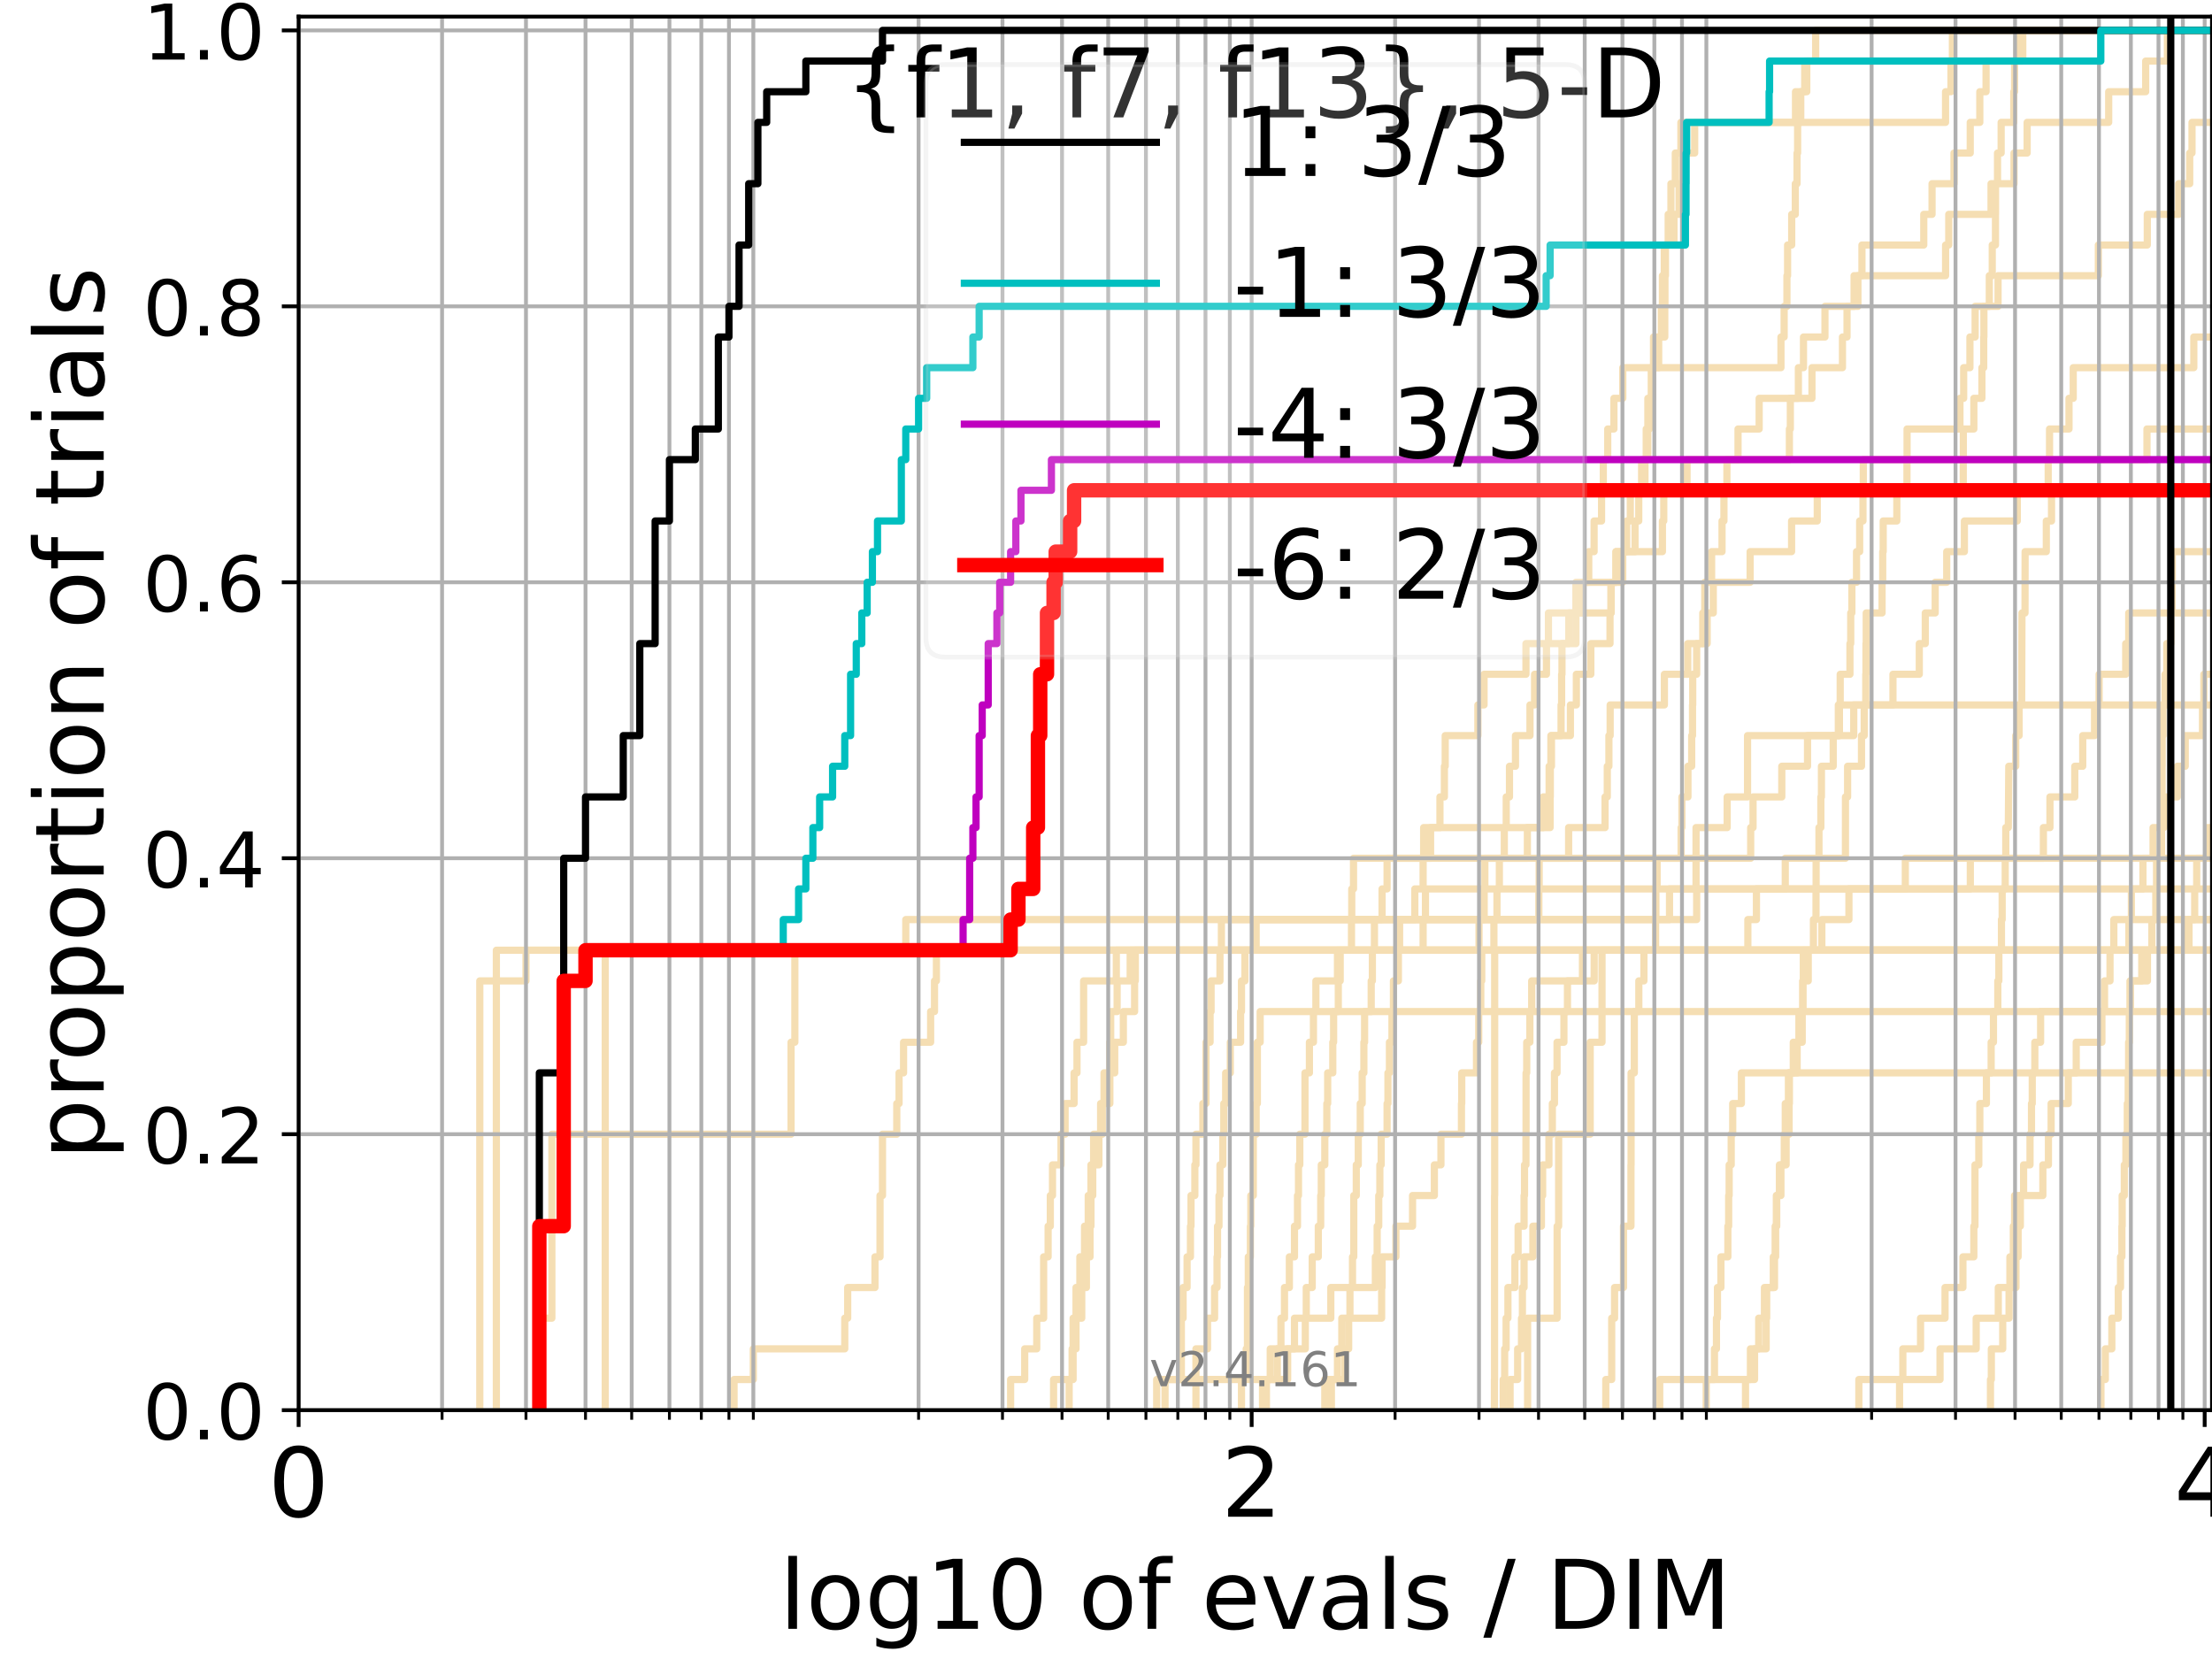 <?xml version="1.0" encoding="utf-8" standalone="no"?>
<!DOCTYPE svg PUBLIC "-//W3C//DTD SVG 1.1//EN"
  "http://www.w3.org/Graphics/SVG/1.1/DTD/svg11.dtd">
<!-- Created with matplotlib (https://matplotlib.org/) -->
<svg height="345.6pt" version="1.1" viewBox="0 0 460.8 345.6" width="460.8pt" xmlns="http://www.w3.org/2000/svg" xmlns:xlink="http://www.w3.org/1999/xlink">
 <defs>
  <style type="text/css">*{stroke-linecap:butt;stroke-linejoin:round;}</style>
 </defs>
 <g id="figure_1">
  <g id="patch_1">
   <path d="M 0 345.6 
L 460.8 345.6 
L 460.8 0 
L 0 0 
z
" style="fill:#ffffff;"/>
  </g>
  <g id="axes_1">
   <g id="patch_2">
    <path d="M 62.208 293.76 
L 460.8 293.76 
L 460.8 3.456 
L 62.208 3.456 
z
" style="fill:#ffffff;"/>
   </g>
   <g id="line2d_1">
    <path clip-path="url(#p1a2fdb99f4)" d="M 258.621 293.76 
L 258.621 287.373 
L 259.606 287.373 
L 259.606 280.985 
L 259.871 280.985 
L 259.871 274.598 
L 259.871 274.598 
L 259.871 268.211 
L 260.046 268.211 
L 260.046 261.823 
L 260.482 261.823 
L 260.482 255.436 
L 260.569 255.436 
L 260.569 249.049 
L 261.085 249.049 
L 261.085 242.661 
L 261.085 242.661 
L 261.085 236.274 
L 261.68 236.274 
L 261.68 229.887 
L 261.932 229.887 
L 261.932 223.499 
L 261.932 223.499 
L 261.932 217.112 
L 262.515 217.112 
L 262.515 210.725 
L 262.515 210.725 
L 262.515 210.725 
L 460.8 210.725 
" style="fill:none;stroke:#f5deb3;stroke-linecap:square;stroke-width:1.5;"/>
   </g>
   <g id="line2d_2">
    <path clip-path="url(#p1a2fdb99f4)" d="M 318.227 293.76 
L 318.227 274.598 
L 324.379 274.598 
L 324.379 255.436 
L 324.693 255.436 
L 324.693 236.274 
L 331.266 236.274 
L 331.266 217.112 
L 333.73 217.112 
L 333.73 197.95 
L 333.73 197.95 
L 333.73 197.95 
L 460.8 197.95 
" style="fill:none;stroke:#f5deb3;stroke-linecap:square;stroke-width:1.5;"/>
   </g>
   <g id="line2d_3">
    <path clip-path="url(#p1a2fdb99f4)" d="M 126.082 293.76 
L 126.082 287.373 
L 126.082 287.373 
L 126.082 280.985 
L 126.082 280.985 
L 126.082 274.598 
L 126.082 274.598 
L 126.082 268.211 
L 126.082 268.211 
L 126.082 261.823 
L 126.082 261.823 
L 126.082 255.436 
L 126.082 255.436 
L 126.082 249.049 
L 126.082 249.049 
L 126.082 242.661 
L 126.082 242.661 
L 126.082 236.274 
L 126.082 236.274 
L 126.082 229.887 
L 126.082 229.887 
L 126.082 223.499 
L 126.082 223.499 
L 126.082 217.112 
L 126.082 217.112 
L 126.082 210.725 
L 126.082 210.725 
L 126.082 204.337 
L 126.082 204.337 
L 126.082 197.95 
L 188.69 197.95 
L 188.69 191.563 
L 353.446 191.563 
L 353.446 185.175 
L 396.913 185.175 
L 396.913 178.788 
L 425.676 178.788 
L 425.676 172.401 
L 427.042 172.401 
L 427.042 166.013 
L 432.215 166.013 
L 432.215 159.626 
L 433.869 159.626 
L 433.869 153.239 
L 436.332 153.239 
L 436.332 146.851 
L 437.285 146.851 
L 437.285 140.464 
L 442.825 140.464 
L 442.825 134.077 
L 443.454 134.077 
L 443.454 127.69 
L 443.454 127.69 
L 443.454 127.69 
L 460.8 127.69 
" style="fill:none;stroke:#f5deb3;stroke-linecap:square;stroke-width:1.5;"/>
   </g>
   <g id="line2d_4">
    <path clip-path="url(#p1a2fdb99f4)" d="M 240.959 293.76 
L 240.959 287.373 
L 249.137 287.373 
L 249.137 280.985 
L 251.551 280.985 
L 251.551 274.598 
L 253.019 274.598 
L 253.019 268.211 
L 253.532 268.211 
L 253.532 261.823 
L 253.634 261.823 
L 253.634 255.436 
L 253.938 255.436 
L 253.938 249.049 
L 254.139 249.049 
L 254.139 242.661 
L 254.738 242.661 
L 254.738 236.274 
L 254.936 236.274 
L 254.936 229.887 
L 255.328 229.887 
L 255.328 223.499 
L 256.295 223.499 
L 256.295 217.112 
L 258.439 217.112 
L 258.439 210.725 
L 258.621 210.725 
L 258.621 204.337 
L 259.34 204.337 
L 259.34 197.95 
L 261.68 197.95 
L 261.68 191.563 
L 296.948 191.563 
L 296.948 185.175 
L 309.322 185.175 
L 309.322 178.788 
L 318.181 178.788 
L 318.181 172.401 
L 322.916 172.401 
L 322.916 166.013 
L 322.957 166.013 
L 322.957 159.626 
L 323.201 159.626 
L 323.201 153.239 
L 327.146 153.239 
L 327.146 146.851 
L 328.384 146.851 
L 328.384 140.464 
L 331.4 140.464 
L 331.4 134.077 
L 335.395 134.077 
L 335.395 127.69 
L 335.593 127.69 
L 335.593 121.302 
L 338.044 121.302 
L 338.044 114.915 
L 346.311 114.915 
L 346.311 108.528 
L 346.594 108.528 
L 346.594 102.14 
L 351.443 102.14 
L 351.443 95.753 
L 372.761 95.753 
L 372.761 89.366 
L 372.959 89.366 
L 372.959 82.978 
L 377.465 82.978 
L 377.465 76.591 
L 383.818 76.591 
L 383.818 70.204 
L 384.77 70.204 
L 384.77 63.816 
L 387.035 63.816 
L 387.035 57.429 
L 387.879 57.429 
L 387.879 51.042 
L 400.758 51.042 
L 400.758 44.654 
L 402.482 44.654 
L 402.482 38.267 
L 407.053 38.267 
L 407.053 31.88 
L 410.435 31.88 
L 410.435 25.492 
L 412.431 25.492 
L 412.431 19.105 
L 413.735 19.105 
L 413.735 12.718 
L 421.381 12.718 
L 421.381 6.33 
L 421.381 6.33 
L 421.381 6.33 
L 460.8 6.33 
" style="fill:none;stroke:#f5deb3;stroke-linecap:square;stroke-width:1.5;"/>
   </g>
   <g id="line2d_5">
    <path clip-path="url(#p1a2fdb99f4)" d="M 355.438 293.76 
L 355.438 287.373 
L 357.157 287.373 
L 357.157 280.985 
L 357.57 280.985 
L 357.57 274.598 
L 357.779 274.598 
L 357.779 268.211 
L 358.499 268.211 
L 358.499 261.823 
L 359.948 261.823 
L 359.948 255.436 
L 360.112 255.436 
L 360.112 249.049 
L 360.215 249.049 
L 360.215 242.661 
L 360.642 242.661 
L 360.642 236.274 
L 360.955 236.274 
L 360.955 229.887 
L 362.764 229.887 
L 362.764 223.499 
L 362.764 223.499 
L 362.764 223.499 
L 460.8 223.499 
" style="fill:none;stroke:#f5deb3;stroke-linecap:square;stroke-width:1.5;"/>
   </g>
   <g id="line2d_6"/>
   <g id="line2d_7">
    <path clip-path="url(#p1a2fdb99f4)" d="M 277.351 293.76 
L 277.351 287.373 
L 280.188 287.373 
L 280.188 280.985 
L 280.95 280.985 
L 280.95 274.598 
L 281.219 274.598 
L 281.219 268.211 
L 281.752 268.211 
L 281.752 261.823 
L 282.016 261.823 
L 282.016 255.436 
L 282.016 255.436 
L 282.016 249.049 
L 282.539 249.049 
L 282.539 242.661 
L 282.953 242.661 
L 282.953 236.274 
L 283.363 236.274 
L 283.363 229.887 
L 283.769 229.887 
L 283.769 223.499 
L 284.122 223.499 
L 284.122 217.112 
L 284.272 217.112 
L 284.272 210.725 
L 285.648 210.725 
L 285.648 204.337 
L 285.89 204.337 
L 285.89 197.95 
L 286.321 197.95 
L 286.321 191.563 
L 287.911 191.563 
L 287.911 185.175 
L 288.954 185.175 
L 288.954 178.788 
L 350.205 178.788 
L 350.205 172.401 
L 350.367 172.401 
L 350.367 166.013 
L 351.631 166.013 
L 351.631 159.626 
L 352.41 159.626 
L 352.41 153.239 
L 352.584 153.239 
L 352.584 146.851 
L 352.625 146.851 
L 352.625 140.464 
L 353.446 140.464 
L 353.446 134.077 
L 354.722 134.077 
L 354.722 127.69 
L 355.13 127.69 
L 355.13 121.302 
L 356.563 121.302 
L 356.563 114.915 
L 358.731 114.915 
L 358.731 108.528 
L 359.129 108.528 
L 359.129 102.14 
L 359.749 102.14 
L 359.749 95.753 
L 362.063 95.753 
L 362.063 89.366 
L 366.466 89.366 
L 366.466 82.978 
L 374.637 82.978 
L 374.637 76.591 
L 375.699 76.591 
L 375.699 70.204 
L 380.174 70.204 
L 380.174 63.816 
L 386.24 63.816 
L 386.24 57.429 
L 405.301 57.429 
L 405.301 51.042 
L 405.96 51.042 
L 405.96 44.654 
L 414.771 44.654 
L 414.771 38.267 
L 419.555 38.267 
L 419.555 31.88 
L 422.291 31.88 
L 422.291 25.492 
L 439.277 25.492 
L 439.277 19.105 
L 446.984 19.105 
L 446.984 12.718 
L 451.509 12.718 
L 451.509 6.33 
L 451.509 6.33 
L 451.509 6.33 
L 460.8 6.33 
" style="fill:none;stroke:#f5deb3;stroke-linecap:square;stroke-width:1.5;"/>
   </g>
   <g id="line2d_8">
    <path clip-path="url(#p1a2fdb99f4)" d="M 414.65 293.76 
L 414.65 287.373 
L 414.834 287.373 
L 414.834 280.985 
L 417.204 280.985 
L 417.204 274.598 
L 418.524 274.598 
L 418.524 268.211 
L 418.701 268.211 
L 418.701 261.823 
L 419.416 261.823 
L 419.416 255.436 
L 419.672 255.436 
L 419.672 249.049 
L 421.553 249.049 
L 421.553 242.661 
L 422.889 242.661 
L 422.889 236.274 
L 423.195 236.274 
L 423.195 229.887 
L 423.356 229.887 
L 423.356 223.499 
L 423.892 223.499 
L 423.892 217.112 
L 425.097 217.112 
L 425.097 210.725 
L 443.779 210.725 
L 443.779 204.337 
L 447.355 204.337 
L 447.355 197.95 
L 448.27 197.95 
L 448.27 191.563 
L 449.094 191.563 
L 449.094 185.175 
L 449.248 185.175 
L 449.248 178.788 
L 450.284 178.788 
L 450.284 172.401 
L 450.336 172.401 
L 450.336 166.013 
L 450.403 166.013 
L 450.403 159.626 
L 450.42 159.626 
L 450.42 153.239 
L 450.583 153.239 
L 450.583 146.851 
L 451.014 146.851 
L 451.014 140.464 
L 451.378 140.464 
L 451.378 134.077 
L 452.218 134.077 
L 452.218 127.69 
L 452.48 127.69 
L 452.48 121.302 
L 452.531 121.302 
L 452.531 114.915 
L 461.8 114.915 
" style="fill:none;stroke:#f5deb3;stroke-linecap:square;stroke-width:1.5;"/>
   </g>
   <g id="line2d_9">
    <path clip-path="url(#p1a2fdb99f4)" d="M 249.137 293.76 
L 249.137 287.373 
L 268.241 287.373 
L 268.241 280.985 
L 271.92 280.985 
L 271.92 274.598 
L 272.119 274.598 
L 272.119 268.211 
L 273.359 268.211 
L 273.359 261.823 
L 274.627 261.823 
L 274.627 255.436 
L 275.124 255.436 
L 275.124 249.049 
L 275.247 249.049 
L 275.247 242.661 
L 275.98 242.661 
L 275.98 236.274 
L 276.402 236.274 
L 276.402 229.887 
L 276.581 229.887 
L 276.581 223.499 
L 277.643 223.499 
L 277.643 217.112 
L 277.817 217.112 
L 277.817 210.725 
L 278.793 210.725 
L 278.793 204.337 
L 279.188 204.337 
L 279.188 197.95 
L 281.54 197.95 
L 281.54 191.563 
L 281.593 191.563 
L 281.593 185.175 
L 281.963 185.175 
L 281.963 178.788 
L 296.574 178.788 
L 296.574 172.401 
L 299.967 172.401 
L 299.967 166.013 
L 300.894 166.013 
L 300.894 159.626 
L 301.064 159.626 
L 301.064 153.239 
L 307.873 153.239 
L 307.873 146.851 
L 309.154 146.851 
L 309.154 140.464 
L 317.885 140.464 
L 317.885 134.077 
L 326.812 134.077 
L 326.812 127.69 
L 328.294 127.69 
L 328.294 121.302 
L 336.673 121.302 
L 336.673 114.915 
L 340.607 114.915 
L 340.607 108.528 
L 341.384 108.528 
L 341.384 102.14 
L 342.679 102.14 
L 342.679 95.753 
L 342.936 95.753 
L 342.936 89.366 
L 343.281 89.366 
L 343.281 82.978 
L 344.286 82.978 
L 344.286 76.591 
L 344.459 76.591 
L 344.459 70.204 
L 346.085 70.204 
L 346.085 63.816 
L 346.311 63.816 
L 346.311 57.429 
L 346.7 57.429 
L 346.7 51.042 
L 348.718 51.042 
L 348.718 44.654 
L 349.781 44.654 
L 349.781 38.267 
L 350.485 38.267 
L 350.485 31.88 
L 353.033 31.88 
L 353.033 25.492 
L 374.037 25.492 
L 374.037 19.105 
L 376.388 19.105 
L 376.388 12.718 
L 378.235 12.718 
L 378.235 6.33 
L 378.235 6.33 
L 378.235 6.33 
L 460.8 6.33 
" style="fill:none;stroke:#f5deb3;stroke-linecap:square;stroke-width:1.5;"/>
   </g>
   <g id="line2d_10">
    <path clip-path="url(#p1a2fdb99f4)" d="M 387.232 293.76 
L 387.232 287.373 
L 404.143 287.373 
L 404.143 280.985 
L 411.678 280.985 
L 411.678 274.598 
L 416.281 274.598 
L 416.281 268.211 
L 419.964 268.211 
L 419.964 261.823 
L 420.409 261.823 
L 420.409 255.436 
L 420.875 255.436 
L 420.875 249.049 
L 425.563 249.049 
L 425.563 242.661 
L 426.725 242.661 
L 426.725 236.274 
L 427.287 236.274 
L 427.287 229.887 
L 430.863 229.887 
L 430.863 223.499 
L 432.516 223.499 
L 432.516 217.112 
L 437.864 217.112 
L 437.864 210.725 
L 438.413 210.725 
L 438.413 204.337 
L 439.553 204.337 
L 439.553 197.95 
L 440.352 197.95 
L 440.352 191.563 
L 444.003 191.563 
L 444.003 185.175 
L 446.412 185.175 
L 446.412 178.788 
L 448.522 178.788 
L 448.522 172.401 
L 450.76 172.401 
L 450.76 166.013 
L 453.57 166.013 
L 453.57 159.626 
L 455.227 159.626 
L 455.227 153.239 
L 458.822 153.239 
L 458.822 146.851 
L 459.108 146.851 
L 459.108 140.464 
L 461.8 140.464 
" style="fill:none;stroke:#f5deb3;stroke-linecap:square;stroke-width:1.5;"/>
   </g>
   <g id="line2d_11">
    <path clip-path="url(#p1a2fdb99f4)" d="M 242.698 293.76 
L 242.698 287.373 
L 246.098 287.373 
L 246.098 280.985 
L 246.098 280.985 
L 246.098 274.598 
L 246.46 274.598 
L 246.46 268.211 
L 247.292 268.211 
L 247.292 261.823 
L 247.993 261.823 
L 247.993 255.436 
L 248.109 255.436 
L 248.109 249.049 
L 248.91 249.049 
L 248.91 242.661 
L 249.137 242.661 
L 249.137 236.274 
L 250.579 236.274 
L 250.579 229.887 
L 251.229 229.887 
L 251.229 223.499 
L 251.229 223.499 
L 251.229 217.112 
L 252.081 217.112 
L 252.081 210.725 
L 252.291 210.725 
L 252.291 204.337 
L 254.139 204.337 
L 254.139 197.95 
L 254.44 197.95 
L 254.44 191.563 
L 347.79 191.563 
L 347.79 185.175 
L 461.8 185.175 
" style="fill:none;stroke:#f5deb3;stroke-linecap:square;stroke-width:1.5;"/>
   </g>
   <g id="line2d_12">
    <path clip-path="url(#p1a2fdb99f4)" d="M 103.401 293.76 
L 103.401 287.373 
L 103.401 287.373 
L 103.401 280.985 
L 103.401 280.985 
L 103.401 274.598 
L 103.401 274.598 
L 103.401 268.211 
L 103.401 268.211 
L 103.401 261.823 
L 103.401 261.823 
L 103.401 255.436 
L 103.401 255.436 
L 103.401 249.049 
L 103.401 249.049 
L 103.401 242.661 
L 103.401 242.661 
L 103.401 236.274 
L 103.401 236.274 
L 103.401 229.887 
L 103.401 229.887 
L 103.401 223.499 
L 103.401 223.499 
L 103.401 217.112 
L 103.401 217.112 
L 103.401 210.725 
L 103.401 210.725 
L 103.401 204.337 
L 103.401 204.337 
L 103.401 197.95 
L 103.401 197.95 
L 103.401 197.95 
L 460.8 197.95 
" style="fill:none;stroke:#f5deb3;stroke-linecap:square;stroke-width:1.5;"/>
   </g>
   <g id="line2d_13">
    <path clip-path="url(#p1a2fdb99f4)" d="M 334.516 293.76 
L 334.516 287.373 
L 335.745 287.373 
L 335.745 280.985 
L 335.745 280.985 
L 335.745 274.598 
L 336.346 274.598 
L 336.346 268.211 
L 338.201 268.211 
L 338.201 261.823 
L 338.201 261.823 
L 338.201 255.436 
L 339.76 255.436 
L 339.76 249.049 
L 339.76 249.049 
L 339.76 242.661 
L 339.787 242.661 
L 339.787 236.274 
L 339.787 236.274 
L 339.787 229.887 
L 339.787 229.887 
L 339.787 223.499 
L 340.458 223.499 
L 340.458 217.112 
L 340.458 217.112 
L 340.458 210.725 
L 341.397 210.725 
L 341.397 204.337 
L 342.459 204.337 
L 342.459 197.95 
L 344.89 197.95 
L 344.89 191.563 
L 344.951 191.563 
L 344.951 185.175 
L 353.315 185.175 
L 353.315 178.788 
L 353.315 178.788 
L 353.315 172.401 
L 359.801 172.401 
L 359.801 166.013 
L 364.047 166.013 
L 364.047 159.626 
L 364.047 159.626 
L 364.047 153.239 
L 386.169 153.239 
L 386.169 146.851 
L 386.169 146.851 
L 386.169 146.851 
L 460.8 146.851 
" style="fill:none;stroke:#f5deb3;stroke-linecap:square;stroke-width:1.5;"/>
   </g>
   <g id="line2d_14">
    <path clip-path="url(#p1a2fdb99f4)" d="M 210.528 293.76 
L 210.528 287.373 
L 213.465 287.373 
L 213.465 280.985 
L 215.973 280.985 
L 215.973 274.598 
L 217.41 274.598 
L 217.41 268.211 
L 217.41 268.211 
L 217.41 261.823 
L 218.342 261.823 
L 218.342 255.436 
L 218.801 255.436 
L 218.801 249.049 
L 219.254 249.049 
L 219.254 242.661 
L 221.023 242.661 
L 221.023 236.274 
L 221.881 236.274 
L 221.881 229.887 
L 223.751 229.887 
L 223.751 223.499 
L 224.357 223.499 
L 224.357 217.112 
L 225.738 217.112 
L 225.738 210.725 
L 225.738 210.725 
L 225.738 204.337 
L 232.55 204.337 
L 232.55 197.95 
L 456.013 197.95 
L 456.013 191.563 
L 456.013 191.563 
L 456.013 191.563 
L 460.8 191.563 
" style="fill:none;stroke:#f5deb3;stroke-linecap:square;stroke-width:1.5;"/>
   </g>
   <g id="line2d_15">
    <path clip-path="url(#p1a2fdb99f4)" style="fill:none;stroke:#f5deb3;stroke-linecap:square;stroke-width:1.5;"/>
   </g>
   <g id="line2d_16">
    <path clip-path="url(#p1a2fdb99f4)" d="M 314.577 293.76 
L 314.577 287.373 
L 316.155 287.373 
L 316.155 280.985 
L 316.958 280.985 
L 316.958 274.598 
L 317.145 274.598 
L 317.145 268.211 
L 317.493 268.211 
L 317.493 261.823 
L 319.326 261.823 
L 319.326 255.436 
L 321.106 255.436 
L 321.106 249.049 
L 321.36 249.049 
L 321.36 242.661 
L 322.671 242.661 
L 322.671 236.274 
L 323.383 236.274 
L 323.383 229.887 
L 323.824 229.887 
L 323.824 223.499 
L 324.36 223.499 
L 324.36 217.112 
L 325.794 217.112 
L 325.794 210.725 
L 326.532 210.725 
L 326.532 204.337 
L 329.658 204.337 
L 329.658 197.95 
L 329.658 197.95 
L 329.658 197.95 
L 460.8 197.95 
" style="fill:none;stroke:#f5deb3;stroke-linecap:square;stroke-width:1.5;"/>
   </g>
   <g id="line2d_17">
    <path clip-path="url(#p1a2fdb99f4)" d="M 345.75 293.76 
L 345.75 287.373 
L 364.647 287.373 
L 364.647 280.985 
L 366.37 280.985 
L 366.37 274.598 
L 367.566 274.598 
L 367.566 268.211 
L 369.663 268.211 
L 369.663 261.823 
L 369.876 261.823 
L 369.876 255.436 
L 370.047 255.436 
L 370.047 249.049 
L 371 249.049 
L 371 242.661 
L 372.082 242.661 
L 372.082 236.274 
L 372.703 236.274 
L 372.703 229.887 
L 372.767 229.887 
L 372.767 223.499 
L 373.574 223.499 
L 373.574 217.112 
L 374.748 217.112 
L 374.748 210.725 
L 375.555 210.725 
L 375.555 204.337 
L 376.688 204.337 
L 376.688 197.95 
L 377.769 197.95 
L 377.769 191.563 
L 378.308 191.563 
L 378.308 185.175 
L 378.331 185.175 
L 378.331 178.788 
L 378.924 178.788 
L 378.924 172.401 
L 379.317 172.401 
L 379.317 166.013 
L 379.438 166.013 
L 379.438 159.626 
L 381.894 159.626 
L 381.894 153.239 
L 383.188 153.239 
L 383.188 146.851 
L 383.349 146.851 
L 383.349 140.464 
L 385.377 140.464 
L 385.377 134.077 
L 385.54 134.077 
L 385.54 127.69 
L 385.778 127.69 
L 385.778 121.302 
L 386.748 121.302 
L 386.748 114.915 
L 387.402 114.915 
L 387.402 108.528 
L 388.09 108.528 
L 388.09 102.14 
L 408.981 102.14 
L 408.981 95.753 
L 408.998 95.753 
L 408.998 89.366 
L 411.191 89.366 
L 411.191 82.978 
L 412.868 82.978 
L 412.868 76.591 
L 413.246 76.591 
L 413.246 70.204 
L 413.283 70.204 
L 413.283 63.816 
L 414.409 63.816 
L 414.409 57.429 
L 415.022 57.429 
L 415.022 51.042 
L 415.695 51.042 
L 415.695 44.654 
L 415.71 44.654 
L 415.71 38.267 
L 416.12 38.267 
L 416.12 31.88 
L 416.876 31.88 
L 416.876 25.492 
L 419.505 25.492 
L 419.505 19.105 
L 419.672 19.105 
L 419.672 12.718 
L 420.17 12.718 
L 420.17 6.33 
L 420.17 6.33 
L 420.17 6.33 
L 460.8 6.33 
" style="fill:none;stroke:#f5deb3;stroke-linecap:square;stroke-width:1.5;"/>
   </g>
   <g id="line2d_18">
    <path clip-path="url(#p1a2fdb99f4)" d="M 99.95 293.76 
L 99.95 287.373 
L 99.95 287.373 
L 99.95 280.985 
L 99.95 280.985 
L 99.95 274.598 
L 99.95 274.598 
L 99.95 268.211 
L 99.95 268.211 
L 99.95 261.823 
L 99.95 261.823 
L 99.95 255.436 
L 99.95 255.436 
L 99.95 249.049 
L 99.95 249.049 
L 99.95 242.661 
L 99.95 242.661 
L 99.95 236.274 
L 99.95 236.274 
L 99.95 229.887 
L 99.95 229.887 
L 99.95 223.499 
L 99.95 223.499 
L 99.95 217.112 
L 99.95 217.112 
L 99.95 210.725 
L 99.95 210.725 
L 99.95 204.337 
L 109.57 204.337 
L 109.57 197.95 
L 109.57 197.95 
L 109.57 197.95 
L 460.8 197.95 
" style="fill:none;stroke:#f5deb3;stroke-linecap:square;stroke-width:1.5;"/>
   </g>
   <g id="line2d_19">
    <path clip-path="url(#p1a2fdb99f4)" d="M 395.713 293.76 
L 395.713 287.373 
L 396.397 287.373 
L 396.397 280.985 
L 400.083 280.985 
L 400.083 274.598 
L 405.187 274.598 
L 405.187 268.211 
L 408.912 268.211 
L 408.912 261.823 
L 411.186 261.823 
L 411.186 255.436 
L 411.422 255.436 
L 411.425 242.661 
L 412.221 242.661 
L 412.221 236.274 
L 412.436 236.274 
L 412.436 229.887 
L 413.804 229.887 
L 413.804 223.499 
L 414.793 223.499 
L 414.793 217.112 
L 415.276 217.112 
L 415.276 210.725 
L 416.181 210.725 
L 416.181 204.337 
L 416.398 204.337 
L 416.398 197.95 
L 416.938 197.95 
L 416.938 191.563 
L 417.089 191.563 
L 417.089 185.175 
L 417.725 185.175 
L 417.725 178.788 
L 417.84 178.788 
L 417.84 172.401 
L 418.369 172.401 
L 418.464 159.626 
L 419.915 159.626 
L 419.915 153.239 
L 420.618 153.239 
L 420.618 146.851 
L 421.148 146.851 
L 421.214 127.69 
L 421.846 127.69 
L 421.868 114.915 
L 426.285 114.915 
L 426.285 108.528 
L 427.37 108.528 
L 427.37 102.14 
L 427.37 102.14 
L 460.8 102.14 
L 460.8 102.14 
" style="fill:none;stroke:#f5deb3;stroke-linecap:square;stroke-width:1.5;"/>
   </g>
   <g id="line2d_20">
    <path clip-path="url(#p1a2fdb99f4)" d="M 219.48 293.76 
L 219.48 287.373 
L 223.343 287.373 
L 223.343 280.985 
L 223.548 280.985 
L 223.548 274.598 
L 224.156 274.598 
L 224.156 268.211 
L 224.955 268.211 
L 224.955 261.823 
L 225.932 261.823 
L 225.932 255.436 
L 226.699 255.436 
L 226.699 249.049 
L 227.265 249.049 
L 227.265 242.661 
L 228.919 242.661 
L 228.919 236.274 
L 229.279 236.274 
L 229.279 229.887 
L 231.203 229.887 
L 231.203 223.499 
L 232.217 223.499 
L 232.217 217.112 
L 234.017 217.112 
L 234.017 210.725 
L 236.357 210.725 
L 236.357 204.337 
L 236.508 204.337 
L 236.508 197.95 
L 308.104 197.95 
L 308.104 191.563 
L 320.571 191.563 
L 320.571 185.175 
L 345.207 185.175 
L 345.207 178.788 
L 364.701 178.788 
L 364.701 172.401 
L 365.193 172.401 
L 365.193 166.013 
L 371.18 166.013 
L 371.18 159.626 
L 376.541 159.626 
L 376.541 153.239 
L 382.96 153.239 
L 382.96 146.851 
L 394.339 146.851 
L 394.339 140.464 
L 399.823 140.464 
L 399.823 134.077 
L 401.069 134.077 
L 401.069 127.69 
L 403.137 127.69 
L 403.137 121.302 
L 405.536 121.302 
L 405.536 114.915 
L 409.219 114.915 
L 409.219 108.528 
L 420.24 108.528 
L 420.24 102.14 
L 426.678 102.14 
L 426.678 95.753 
L 426.956 95.753 
L 426.956 89.366 
L 431.011 89.366 
L 431.011 82.978 
L 431.892 82.978 
L 431.892 76.591 
L 457.013 76.591 
L 457.013 70.204 
L 461.8 70.204 
" style="fill:none;stroke:#f5deb3;stroke-linecap:square;stroke-width:1.5;"/>
   </g>
   <g id="line2d_21">
    <path clip-path="url(#p1a2fdb99f4)" d="M 311.315 293.76 
L 311.315 287.373 
L 311.342 287.373 
L 311.342 280.985 
L 311.342 280.985 
L 311.342 274.598 
L 311.342 274.598 
L 311.342 268.211 
L 311.342 268.211 
L 311.342 261.823 
L 311.342 261.823 
L 311.342 255.436 
L 311.342 255.436 
L 311.342 249.049 
L 311.369 249.049 
L 311.369 242.661 
L 311.369 242.661 
L 311.369 236.274 
L 311.369 236.274 
L 311.369 229.887 
L 311.369 229.887 
L 311.369 223.499 
L 311.369 223.499 
L 311.369 217.112 
L 311.369 217.112 
L 311.369 210.725 
L 311.369 210.725 
L 311.369 204.337 
L 311.369 204.337 
L 311.369 197.95 
L 311.369 197.95 
L 311.369 197.95 
L 460.8 197.95 
" style="fill:none;stroke:#f5deb3;stroke-linecap:square;stroke-width:1.5;"/>
   </g>
   <g id="line2d_22">
    <path clip-path="url(#p1a2fdb99f4)" d="M 222.722 293.76 
L 222.722 287.373 
L 223.548 287.373 
L 223.548 280.985 
L 224.156 280.985 
L 224.156 274.598 
L 225.348 274.598 
L 225.348 268.211 
L 226.317 268.211 
L 226.317 261.823 
L 227.077 261.823 
L 227.077 255.436 
L 227.265 255.436 
L 227.265 249.049 
L 227.638 249.049 
L 227.638 242.661 
L 227.823 242.661 
L 227.823 236.274 
L 229.635 236.274 
L 229.635 229.887 
L 229.988 229.887 
L 229.988 223.499 
L 231.203 223.499 
L 231.203 217.112 
L 231.374 217.112 
L 231.374 210.725 
L 232.716 210.725 
L 232.716 204.337 
L 235.436 204.337 
L 235.436 197.95 
L 296.461 197.95 
L 296.461 191.563 
L 309.182 191.563 
L 309.182 185.175 
L 320.635 185.175 
L 320.635 178.788 
L 326.774 178.788 
L 326.774 172.401 
L 334.36 172.401 
L 334.36 166.013 
L 334.827 166.013 
L 334.827 159.626 
L 335.166 159.626 
L 335.166 153.239 
L 335.426 153.239 
L 335.426 146.851 
L 346.724 146.851 
L 346.724 140.464 
L 351.59 140.464 
L 351.59 134.077 
L 355.629 134.077 
L 355.629 127.69 
L 356.908 127.69 
L 356.908 121.302 
L 364.585 121.302 
L 364.585 114.915 
L 373.22 114.915 
L 373.22 108.528 
L 378.567 108.528 
L 378.567 102.14 
L 388.158 102.14 
L 388.158 95.753 
L 447.253 95.753 
L 447.253 89.366 
L 461.8 89.366 
" style="fill:none;stroke:#f5deb3;stroke-linecap:square;stroke-width:1.5;"/>
   </g>
   <g id="line2d_23">
    <path clip-path="url(#p1a2fdb99f4)" d="M 363.621 293.76 
L 363.621 287.373 
L 365.506 287.373 
L 365.506 280.985 
L 367.926 280.985 
L 367.926 274.598 
L 368.033 274.598 
L 368.033 268.211 
L 369.407 268.211 
L 369.407 261.823 
L 369.821 261.823 
L 369.821 255.436 
L 370.122 255.436 
L 370.122 249.049 
L 370.685 249.049 
L 370.685 242.661 
L 371.702 242.661 
L 371.702 236.274 
L 371.906 236.274 
L 371.906 229.887 
L 372.561 229.887 
L 372.561 223.499 
L 374.378 223.499 
L 374.378 217.112 
L 375.434 217.112 
L 375.434 210.725 
L 375.579 210.725 
L 375.579 204.337 
L 375.663 204.337 
L 375.663 197.95 
L 379.526 197.95 
L 379.526 191.563 
L 385.166 191.563 
L 385.166 185.175 
L 410.456 185.175 
L 410.456 178.788 
L 461.8 178.788 
" style="fill:none;stroke:#f5deb3;stroke-linecap:square;stroke-width:1.5;"/>
   </g>
   <g id="line2d_24">
    <path clip-path="url(#p1a2fdb99f4)" d="M 275.98 293.76 
L 275.98 287.373 
L 278.622 287.373 
L 278.622 280.985 
L 279.524 280.985 
L 279.524 274.598 
L 287.819 274.598 
L 287.819 268.211 
L 287.911 268.211 
L 287.911 261.823 
L 290.796 261.823 
L 290.796 255.436 
L 294.26 255.436 
L 294.26 249.049 
L 298.806 249.049 
L 298.806 242.661 
L 300.175 242.661 
L 300.175 236.274 
L 304.447 236.274 
L 304.447 229.887 
L 304.509 229.887 
L 304.509 223.499 
L 307.583 223.499 
L 307.583 217.112 
L 308.046 217.112 
L 308.046 210.725 
L 308.476 210.725 
L 308.476 204.337 
L 308.675 204.337 
L 308.675 197.95 
L 311.208 197.95 
L 311.208 191.563 
L 311.846 191.563 
L 311.846 185.175 
L 312.343 185.175 
L 312.343 178.788 
L 313.373 178.788 
L 313.373 172.401 
L 313.778 172.401 
L 313.778 166.013 
L 314.453 166.013 
L 314.453 159.626 
L 315.7 159.626 
L 315.7 153.239 
L 318.724 153.239 
L 318.724 146.851 
L 319.679 146.851 
L 319.679 140.464 
L 322.156 140.464 
L 322.156 134.077 
L 322.569 134.077 
L 322.569 127.69 
L 335.639 127.69 
L 335.639 121.302 
L 336.614 121.302 
L 336.614 114.915 
L 338.868 114.915 
L 338.868 108.528 
L 339.622 108.528 
L 339.622 102.14 
L 341.977 102.14 
L 341.977 95.753 
L 343.268 95.753 
L 343.268 89.366 
L 343.622 89.366 
L 343.622 82.978 
L 343.987 82.978 
L 343.987 76.591 
L 345.534 76.591 
L 345.534 70.204 
L 346.806 70.204 
L 346.806 63.816 
L 346.841 63.816 
L 346.841 57.429 
L 346.946 57.429 
L 346.946 51.042 
L 347.514 51.042 
L 347.514 44.654 
L 348.086 44.654 
L 348.086 38.267 
L 348.998 38.267 
L 348.998 31.88 
L 350.162 31.88 
L 350.162 25.492 
L 405.292 25.492 
L 405.292 19.105 
L 406.423 19.105 
L 406.423 12.718 
L 406.722 12.718 
L 406.722 6.33 
L 406.722 6.33 
L 406.722 6.33 
L 460.8 6.33 
" style="fill:none;stroke:#f5deb3;stroke-linecap:square;stroke-width:1.5;"/>
   </g>
   <g id="line2d_25">
    <path clip-path="url(#p1a2fdb99f4)" d="M 437.662 293.76 
L 437.662 287.373 
L 438.58 287.373 
L 438.58 280.985 
L 439.937 280.985 
L 439.937 274.598 
L 441.278 274.598 
L 441.278 268.211 
L 441.743 268.211 
L 441.743 261.823 
L 442.03 261.823 
L 442.03 255.436 
L 442.086 255.436 
L 442.086 249.049 
L 442.533 249.049 
L 442.533 242.661 
L 442.865 242.661 
L 442.865 236.274 
L 443.158 236.274 
L 443.158 229.887 
L 443.347 229.887 
L 443.347 223.499 
L 443.432 223.499 
L 443.432 217.112 
L 443.575 217.112 
L 443.575 210.725 
L 443.751 210.725 
L 443.751 204.337 
L 446.164 204.337 
L 446.164 197.95 
L 455.114 197.95 
L 455.114 191.563 
L 457.196 191.563 
L 457.196 185.175 
L 457.611 185.175 
L 457.611 178.788 
L 459.813 178.788 
L 459.813 172.401 
L 461.211 172.401 
L 461.211 166.013 
L 461.8 166.013 
" style="fill:none;stroke:#f5deb3;stroke-linecap:square;stroke-width:1.5;"/>
   </g>
   <g id="line2d_26">
    <path clip-path="url(#p1a2fdb99f4)" d="M 313.143 293.76 
L 313.143 287.373 
L 313.449 287.373 
L 313.449 280.985 
L 313.753 280.985 
L 313.753 274.598 
L 314.129 274.598 
L 314.129 268.211 
L 315.579 268.211 
L 315.579 261.823 
L 316.25 261.823 
L 316.25 255.436 
L 317.493 255.436 
L 317.493 249.049 
L 317.586 249.049 
L 317.586 242.661 
L 317.885 242.661 
L 317.885 236.274 
L 317.907 236.274 
L 317.907 229.887 
L 317.907 229.887 
L 317.907 223.499 
L 318.045 223.499 
L 318.045 217.112 
L 318.701 217.112 
L 318.701 210.725 
L 319.082 210.725 
L 319.082 204.337 
L 332.098 204.337 
L 332.098 197.95 
L 364.11 197.95 
L 364.11 191.563 
L 365.899 191.563 
L 365.899 185.175 
L 371.906 185.175 
L 371.906 178.788 
L 384.438 178.788 
L 384.438 172.401 
L 384.443 172.401 
L 384.443 166.013 
L 384.891 166.013 
L 384.891 159.626 
L 387.784 159.626 
L 387.784 153.239 
L 388.35 153.239 
L 388.35 146.851 
L 388.675 146.851 
L 388.675 140.464 
L 388.715 140.464 
L 388.715 134.077 
L 388.768 134.077 
L 388.768 127.69 
L 392.072 127.69 
L 392.072 121.302 
L 392.203 121.302 
L 392.203 114.915 
L 392.305 114.915 
L 392.305 108.528 
L 395.144 108.528 
L 395.144 102.14 
L 397.256 102.14 
L 397.256 95.753 
L 397.278 95.753 
L 397.278 89.366 
L 408.292 89.366 
L 408.292 82.978 
L 409.067 82.978 
L 409.067 76.591 
L 410.373 76.591 
L 410.373 70.204 
L 411.456 70.204 
L 411.456 63.816 
L 416.232 63.816 
L 416.232 57.429 
L 437.125 57.429 
L 437.125 51.042 
L 447.318 51.042 
L 447.318 44.654 
L 453.861 44.654 
L 453.861 38.267 
L 456.156 38.267 
L 456.156 31.88 
L 456.637 31.88 
L 456.637 25.492 
L 461.8 25.492 
" style="fill:none;stroke:#f5deb3;stroke-linecap:square;stroke-width:1.5;"/>
   </g>
   <g id="line2d_27">
    <path clip-path="url(#p1a2fdb99f4)" d="M 263.819 293.76 
L 263.819 287.373 
L 266.087 287.373 
L 266.087 280.985 
L 266.842 280.985 
L 266.842 274.598 
L 267.584 274.598 
L 267.584 268.211 
L 268.602 268.211 
L 268.602 261.823 
L 269.666 261.823 
L 269.666 255.436 
L 270.293 255.436 
L 270.293 249.049 
L 270.499 249.049 
L 270.499 242.661 
L 270.773 242.661 
L 270.773 236.274 
L 271.853 236.274 
L 271.853 229.887 
L 271.853 229.887 
L 271.853 223.499 
L 272.776 223.499 
L 272.776 217.112 
L 273.616 217.112 
L 273.616 210.725 
L 274.124 210.725 
L 274.124 204.337 
L 278.622 204.337 
L 278.622 197.95 
L 443.488 197.95 
L 443.488 191.563 
L 461.8 191.563 
" style="fill:none;stroke:#f5deb3;stroke-linecap:square;stroke-width:1.5;"/>
   </g>
   <g id="line2d_28">
    <path clip-path="url(#p1a2fdb99f4)" d="M 263.009 293.76 
L 263.009 287.373 
L 264.615 287.373 
L 264.615 280.985 
L 269.666 280.985 
L 269.666 274.598 
L 277.233 274.598 
L 277.233 268.211 
L 286.511 268.211 
L 286.511 261.823 
L 286.888 261.823 
L 286.888 255.436 
L 287.216 255.436 
L 287.216 249.049 
L 287.449 249.049 
L 287.449 242.661 
L 287.726 242.661 
L 287.726 236.274 
L 288.954 236.274 
L 288.954 229.887 
L 289.133 229.887 
L 289.133 223.499 
L 289.444 223.499 
L 289.444 217.112 
L 289.972 217.112 
L 289.972 210.725 
L 290.278 210.725 
L 290.278 204.337 
L 291.308 204.337 
L 291.308 197.95 
L 291.562 197.95 
L 291.562 191.563 
L 294.733 191.563 
L 294.733 185.175 
L 296.461 185.175 
L 296.461 178.788 
L 298.014 178.788 
L 298.014 172.401 
L 321.465 172.401 
L 321.465 166.013 
L 322.712 166.013 
L 322.712 159.626 
L 323.079 159.626 
L 323.079 153.239 
L 325.199 153.239 
L 325.199 146.851 
L 325.315 146.851 
L 325.315 140.464 
L 325.392 140.464 
L 325.392 134.077 
L 328.294 134.077 
L 328.294 127.69 
L 329.623 127.69 
L 329.623 121.302 
L 330.963 121.302 
L 330.963 114.915 
L 332.082 114.915 
L 332.082 108.528 
L 333.635 108.528 
L 333.635 102.14 
L 333.999 102.14 
L 333.999 95.753 
L 334.919 95.753 
L 334.919 89.366 
L 336.211 89.366 
L 336.211 82.978 
L 338.058 82.978 
L 338.058 76.591 
L 371.006 76.591 
L 371.006 70.204 
L 371.669 70.204 
L 371.669 63.816 
L 372.251 63.816 
L 372.251 57.429 
L 372.387 57.429 
L 372.387 51.042 
L 373.245 51.042 
L 373.245 44.654 
L 373.994 44.654 
L 373.994 38.267 
L 374.354 38.267 
L 374.354 31.88 
L 374.477 31.88 
L 374.477 25.492 
L 375.132 25.492 
L 375.132 19.105 
L 375.956 19.105 
L 375.956 12.718 
L 421.131 12.718 
L 421.131 6.33 
L 421.131 6.33 
L 421.131 6.33 
L 460.8 6.33 
" style="fill:none;stroke:#f5deb3;stroke-linecap:square;stroke-width:1.5;"/>
   </g>
   <g id="line2d_29">
    <path clip-path="url(#p1a2fdb99f4)" d="M 112.353 293.76 
L 112.353 287.373 
L 112.353 287.373 
L 112.353 280.985 
L 112.353 280.985 
L 112.353 274.598 
L 114.966 274.598 
L 114.966 268.211 
L 114.966 268.211 
L 114.966 261.823 
L 114.966 261.823 
L 114.966 255.436 
L 114.966 255.436 
L 114.966 249.049 
L 114.966 249.049 
L 114.966 242.661 
L 114.966 242.661 
L 114.966 236.274 
L 164.793 236.274 
L 164.793 229.887 
L 164.793 229.887 
L 164.793 223.499 
L 164.793 223.499 
L 164.793 217.112 
L 165.584 217.112 
L 165.584 210.725 
L 165.584 210.725 
L 165.584 204.337 
L 165.584 204.337 
L 165.584 197.95 
L 165.584 197.95 
L 165.584 197.95 
L 460.8 197.95 
" style="fill:none;stroke:#f5deb3;stroke-linecap:square;stroke-width:1.5;"/>
   </g>
   <g id="line2d_30">
    <path clip-path="url(#p1a2fdb99f4)" d="M 152.919 293.76 
L 152.919 287.373 
L 156.933 287.373 
L 156.933 280.985 
L 175.98 280.985 
L 175.98 274.598 
L 176.592 274.598 
L 176.592 268.211 
L 182.273 268.211 
L 182.273 261.823 
L 183.324 261.823 
L 183.324 255.436 
L 183.324 255.436 
L 183.324 249.049 
L 183.841 249.049 
L 183.841 242.661 
L 183.841 242.661 
L 183.841 236.274 
L 186.815 236.274 
L 186.815 229.887 
L 187.291 229.887 
L 187.291 223.499 
L 188.229 223.499 
L 188.229 217.112 
L 193.869 217.112 
L 193.869 210.725 
L 194.675 210.725 
L 194.675 204.337 
L 195.072 204.337 
L 195.072 197.95 
L 195.072 197.95 
L 195.072 197.95 
L 460.8 197.95 
" style="fill:none;stroke:#f5deb3;stroke-linecap:square;stroke-width:1.5;"/>
   </g>
   <g id="matplotlib.axis_1">
    <g id="xtick_1">
     <g id="line2d_31">
      <path clip-path="url(#p1a2fdb99f4)" d="M 62.208 293.76 
L 62.208 3.456 
" style="fill:none;stroke:#b0b0b0;stroke-linecap:square;stroke-width:0.8;"/>
     </g>
     <g id="line2d_32">
      <defs>
       <path d="M 0 0 
L 0 3.5 
" id="maa77adbbd6" style="stroke:#000000;stroke-width:0.8;"/>
      </defs>
      <g>
       <use style="stroke:#000000;stroke-width:0.8;" x="62.208" xlink:href="#maa77adbbd6" y="293.76"/>
      </g>
     </g>
     <g id="text_1">
      <!-- 0 -->
      <g transform="translate(55.846 315.957)scale(0.2 -0.2)">
       <defs>
        <path d="M 31.781 66.406 
Q 24.172 66.406 20.328 58.906 
Q 16.5 51.422 16.5 36.375 
Q 16.5 21.391 20.328 13.891 
Q 24.172 6.391 31.781 6.391 
Q 39.453 6.391 43.281 13.891 
Q 47.125 21.391 47.125 36.375 
Q 47.125 51.422 43.281 58.906 
Q 39.453 66.406 31.781 66.406 
z
M 31.781 74.219 
Q 44.047 74.219 50.516 64.516 
Q 56.984 54.828 56.984 36.375 
Q 56.984 17.969 50.516 8.266 
Q 44.047 -1.422 31.781 -1.422 
Q 19.531 -1.422 13.062 8.266 
Q 6.594 17.969 6.594 36.375 
Q 6.594 54.828 13.062 64.516 
Q 19.531 74.219 31.781 74.219 
z
" id="DejaVuSans-48"/>
       </defs>
       <use xlink:href="#DejaVuSans-48"/>
      </g>
     </g>
    </g>
    <g id="xtick_2">
     <g id="line2d_33">
      <path clip-path="url(#p1a2fdb99f4)" d="M 260.742 293.76 
L 260.742 3.456 
" style="fill:none;stroke:#b0b0b0;stroke-linecap:square;stroke-width:0.8;"/>
     </g>
     <g id="line2d_34">
      <g>
       <use style="stroke:#000000;stroke-width:0.8;" x="260.742" xlink:href="#maa77adbbd6" y="293.76"/>
      </g>
     </g>
     <g id="text_2">
      <!-- 2 -->
      <g transform="translate(254.379 315.957)scale(0.2 -0.2)">
       <defs>
        <path d="M 19.188 8.297 
L 53.609 8.297 
L 53.609 0 
L 7.328 0 
L 7.328 8.297 
Q 12.938 14.109 22.625 23.891 
Q 32.328 33.688 34.812 36.531 
Q 39.547 41.844 41.422 45.531 
Q 43.312 49.219 43.312 52.781 
Q 43.312 58.594 39.234 62.25 
Q 35.156 65.922 28.609 65.922 
Q 23.969 65.922 18.812 64.312 
Q 13.672 62.703 7.812 59.422 
L 7.812 69.391 
Q 13.766 71.781 18.938 73 
Q 24.125 74.219 28.422 74.219 
Q 39.75 74.219 46.484 68.547 
Q 53.219 62.891 53.219 53.422 
Q 53.219 48.922 51.531 44.891 
Q 49.859 40.875 45.406 35.406 
Q 44.188 33.984 37.641 27.219 
Q 31.109 20.453 19.188 8.297 
z
" id="DejaVuSans-50"/>
       </defs>
       <use xlink:href="#DejaVuSans-50"/>
      </g>
     </g>
    </g>
    <g id="xtick_3">
     <g id="line2d_35">
      <path clip-path="url(#p1a2fdb99f4)" d="M 459.275 293.76 
L 459.275 3.456 
" style="fill:none;stroke:#b0b0b0;stroke-linecap:square;stroke-width:0.8;"/>
     </g>
     <g id="line2d_36">
      <g>
       <use style="stroke:#000000;stroke-width:0.8;" x="459.275" xlink:href="#maa77adbbd6" y="293.76"/>
      </g>
     </g>
     <g id="text_3">
      <!-- 4 -->
      <g transform="translate(452.913 315.957)scale(0.2 -0.2)">
       <defs>
        <path d="M 37.797 64.312 
L 12.891 25.391 
L 37.797 25.391 
z
M 35.203 72.906 
L 47.609 72.906 
L 47.609 25.391 
L 58.016 25.391 
L 58.016 17.188 
L 47.609 17.188 
L 47.609 0 
L 37.797 0 
L 37.797 17.188 
L 4.891 17.188 
L 4.891 26.703 
z
" id="DejaVuSans-52"/>
       </defs>
       <use xlink:href="#DejaVuSans-52"/>
      </g>
     </g>
    </g>
    <g id="xtick_4">
     <g id="line2d_37">
      <path clip-path="url(#p1a2fdb99f4)" d="M 92.09 293.76 
L 92.09 3.456 
" style="fill:none;stroke:#b0b0b0;stroke-linecap:square;stroke-width:0.8;"/>
     </g>
     <g id="line2d_38">
      <defs>
       <path d="M 0 0 
L 0 2 
" id="m7c15ac7cbb" style="stroke:#000000;stroke-width:0.6;"/>
      </defs>
      <g>
       <use style="stroke:#000000;stroke-width:0.6;" x="92.09" xlink:href="#m7c15ac7cbb" y="293.76"/>
      </g>
     </g>
    </g>
    <g id="xtick_5">
     <g id="line2d_39">
      <path clip-path="url(#p1a2fdb99f4)" d="M 109.57 293.76 
L 109.57 3.456 
" style="fill:none;stroke:#b0b0b0;stroke-linecap:square;stroke-width:0.8;"/>
     </g>
     <g id="line2d_40">
      <g>
       <use style="stroke:#000000;stroke-width:0.6;" x="109.57" xlink:href="#m7c15ac7cbb" y="293.76"/>
      </g>
     </g>
    </g>
    <g id="xtick_6">
     <g id="line2d_41">
      <path clip-path="url(#p1a2fdb99f4)" d="M 121.973 293.76 
L 121.973 3.456 
" style="fill:none;stroke:#b0b0b0;stroke-linecap:square;stroke-width:0.8;"/>
     </g>
     <g id="line2d_42">
      <g>
       <use style="stroke:#000000;stroke-width:0.6;" x="121.973" xlink:href="#m7c15ac7cbb" y="293.76"/>
      </g>
     </g>
    </g>
    <g id="xtick_7">
     <g id="line2d_43">
      <path clip-path="url(#p1a2fdb99f4)" d="M 131.593 293.76 
L 131.593 3.456 
" style="fill:none;stroke:#b0b0b0;stroke-linecap:square;stroke-width:0.8;"/>
     </g>
     <g id="line2d_44">
      <g>
       <use style="stroke:#000000;stroke-width:0.6;" x="131.593" xlink:href="#m7c15ac7cbb" y="293.76"/>
      </g>
     </g>
    </g>
    <g id="xtick_8">
     <g id="line2d_45">
      <path clip-path="url(#p1a2fdb99f4)" d="M 139.453 293.76 
L 139.453 3.456 
" style="fill:none;stroke:#b0b0b0;stroke-linecap:square;stroke-width:0.8;"/>
     </g>
     <g id="line2d_46">
      <g>
       <use style="stroke:#000000;stroke-width:0.6;" x="139.453" xlink:href="#m7c15ac7cbb" y="293.76"/>
      </g>
     </g>
    </g>
    <g id="xtick_9">
     <g id="line2d_47">
      <path clip-path="url(#p1a2fdb99f4)" d="M 146.098 293.76 
L 146.098 3.456 
" style="fill:none;stroke:#b0b0b0;stroke-linecap:square;stroke-width:0.8;"/>
     </g>
     <g id="line2d_48">
      <g>
       <use style="stroke:#000000;stroke-width:0.6;" x="146.098" xlink:href="#m7c15ac7cbb" y="293.76"/>
      </g>
     </g>
    </g>
    <g id="xtick_10">
     <g id="line2d_49">
      <path clip-path="url(#p1a2fdb99f4)" d="M 151.855 293.76 
L 151.855 3.456 
" style="fill:none;stroke:#b0b0b0;stroke-linecap:square;stroke-width:0.8;"/>
     </g>
     <g id="line2d_50">
      <g>
       <use style="stroke:#000000;stroke-width:0.6;" x="151.855" xlink:href="#m7c15ac7cbb" y="293.76"/>
      </g>
     </g>
    </g>
    <g id="xtick_11">
     <g id="line2d_51">
      <path clip-path="url(#p1a2fdb99f4)" d="M 156.933 293.76 
L 156.933 3.456 
" style="fill:none;stroke:#b0b0b0;stroke-linecap:square;stroke-width:0.8;"/>
     </g>
     <g id="line2d_52">
      <g>
       <use style="stroke:#000000;stroke-width:0.6;" x="156.933" xlink:href="#m7c15ac7cbb" y="293.76"/>
      </g>
     </g>
    </g>
    <g id="xtick_12">
     <g id="line2d_53">
      <path clip-path="url(#p1a2fdb99f4)" d="M 191.357 293.76 
L 191.357 3.456 
" style="fill:none;stroke:#b0b0b0;stroke-linecap:square;stroke-width:0.8;"/>
     </g>
     <g id="line2d_54">
      <g>
       <use style="stroke:#000000;stroke-width:0.6;" x="191.357" xlink:href="#m7c15ac7cbb" y="293.76"/>
      </g>
     </g>
    </g>
    <g id="xtick_13">
     <g id="line2d_55">
      <path clip-path="url(#p1a2fdb99f4)" d="M 208.837 293.76 
L 208.837 3.456 
" style="fill:none;stroke:#b0b0b0;stroke-linecap:square;stroke-width:0.8;"/>
     </g>
     <g id="line2d_56">
      <g>
       <use style="stroke:#000000;stroke-width:0.6;" x="208.837" xlink:href="#m7c15ac7cbb" y="293.76"/>
      </g>
     </g>
    </g>
    <g id="xtick_14">
     <g id="line2d_57">
      <path clip-path="url(#p1a2fdb99f4)" d="M 221.239 293.76 
L 221.239 3.456 
" style="fill:none;stroke:#b0b0b0;stroke-linecap:square;stroke-width:0.8;"/>
     </g>
     <g id="line2d_58">
      <g>
       <use style="stroke:#000000;stroke-width:0.6;" x="221.239" xlink:href="#m7c15ac7cbb" y="293.76"/>
      </g>
     </g>
    </g>
    <g id="xtick_15">
     <g id="line2d_59">
      <path clip-path="url(#p1a2fdb99f4)" d="M 230.859 293.76 
L 230.859 3.456 
" style="fill:none;stroke:#b0b0b0;stroke-linecap:square;stroke-width:0.8;"/>
     </g>
     <g id="line2d_60">
      <g>
       <use style="stroke:#000000;stroke-width:0.6;" x="230.859" xlink:href="#m7c15ac7cbb" y="293.76"/>
      </g>
     </g>
    </g>
    <g id="xtick_16">
     <g id="line2d_61">
      <path clip-path="url(#p1a2fdb99f4)" d="M 238.719 293.76 
L 238.719 3.456 
" style="fill:none;stroke:#b0b0b0;stroke-linecap:square;stroke-width:0.8;"/>
     </g>
     <g id="line2d_62">
      <g>
       <use style="stroke:#000000;stroke-width:0.6;" x="238.719" xlink:href="#m7c15ac7cbb" y="293.76"/>
      </g>
     </g>
    </g>
    <g id="xtick_17">
     <g id="line2d_63">
      <path clip-path="url(#p1a2fdb99f4)" d="M 245.365 293.76 
L 245.365 3.456 
" style="fill:none;stroke:#b0b0b0;stroke-linecap:square;stroke-width:0.8;"/>
     </g>
     <g id="line2d_64">
      <g>
       <use style="stroke:#000000;stroke-width:0.6;" x="245.365" xlink:href="#m7c15ac7cbb" y="293.76"/>
      </g>
     </g>
    </g>
    <g id="xtick_18">
     <g id="line2d_65">
      <path clip-path="url(#p1a2fdb99f4)" d="M 251.122 293.76 
L 251.122 3.456 
" style="fill:none;stroke:#b0b0b0;stroke-linecap:square;stroke-width:0.8;"/>
     </g>
     <g id="line2d_66">
      <g>
       <use style="stroke:#000000;stroke-width:0.6;" x="251.122" xlink:href="#m7c15ac7cbb" y="293.76"/>
      </g>
     </g>
    </g>
    <g id="xtick_19">
     <g id="line2d_67">
      <path clip-path="url(#p1a2fdb99f4)" d="M 256.199 293.76 
L 256.199 3.456 
" style="fill:none;stroke:#b0b0b0;stroke-linecap:square;stroke-width:0.8;"/>
     </g>
     <g id="line2d_68">
      <g>
       <use style="stroke:#000000;stroke-width:0.6;" x="256.199" xlink:href="#m7c15ac7cbb" y="293.76"/>
      </g>
     </g>
    </g>
    <g id="xtick_20">
     <g id="line2d_69">
      <path clip-path="url(#p1a2fdb99f4)" d="M 290.624 293.76 
L 290.624 3.456 
" style="fill:none;stroke:#b0b0b0;stroke-linecap:square;stroke-width:0.8;"/>
     </g>
     <g id="line2d_70">
      <g>
       <use style="stroke:#000000;stroke-width:0.6;" x="290.624" xlink:href="#m7c15ac7cbb" y="293.76"/>
      </g>
     </g>
    </g>
    <g id="xtick_21">
     <g id="line2d_71">
      <path clip-path="url(#p1a2fdb99f4)" d="M 308.104 293.76 
L 308.104 3.456 
" style="fill:none;stroke:#b0b0b0;stroke-linecap:square;stroke-width:0.8;"/>
     </g>
     <g id="line2d_72">
      <g>
       <use style="stroke:#000000;stroke-width:0.6;" x="308.104" xlink:href="#m7c15ac7cbb" y="293.76"/>
      </g>
     </g>
    </g>
    <g id="xtick_22">
     <g id="line2d_73">
      <path clip-path="url(#p1a2fdb99f4)" d="M 320.506 293.76 
L 320.506 3.456 
" style="fill:none;stroke:#b0b0b0;stroke-linecap:square;stroke-width:0.8;"/>
     </g>
     <g id="line2d_74">
      <g>
       <use style="stroke:#000000;stroke-width:0.6;" x="320.506" xlink:href="#m7c15ac7cbb" y="293.76"/>
      </g>
     </g>
    </g>
    <g id="xtick_23">
     <g id="line2d_75">
      <path clip-path="url(#p1a2fdb99f4)" d="M 330.126 293.76 
L 330.126 3.456 
" style="fill:none;stroke:#b0b0b0;stroke-linecap:square;stroke-width:0.8;"/>
     </g>
     <g id="line2d_76">
      <g>
       <use style="stroke:#000000;stroke-width:0.6;" x="330.126" xlink:href="#m7c15ac7cbb" y="293.76"/>
      </g>
     </g>
    </g>
    <g id="xtick_24">
     <g id="line2d_77">
      <path clip-path="url(#p1a2fdb99f4)" d="M 337.986 293.76 
L 337.986 3.456 
" style="fill:none;stroke:#b0b0b0;stroke-linecap:square;stroke-width:0.8;"/>
     </g>
     <g id="line2d_78">
      <g>
       <use style="stroke:#000000;stroke-width:0.6;" x="337.986" xlink:href="#m7c15ac7cbb" y="293.76"/>
      </g>
     </g>
    </g>
    <g id="xtick_25">
     <g id="line2d_79">
      <path clip-path="url(#p1a2fdb99f4)" d="M 344.632 293.76 
L 344.632 3.456 
" style="fill:none;stroke:#b0b0b0;stroke-linecap:square;stroke-width:0.8;"/>
     </g>
     <g id="line2d_80">
      <g>
       <use style="stroke:#000000;stroke-width:0.6;" x="344.632" xlink:href="#m7c15ac7cbb" y="293.76"/>
      </g>
     </g>
    </g>
    <g id="xtick_26">
     <g id="line2d_81">
      <path clip-path="url(#p1a2fdb99f4)" d="M 350.389 293.76 
L 350.389 3.456 
" style="fill:none;stroke:#b0b0b0;stroke-linecap:square;stroke-width:0.8;"/>
     </g>
     <g id="line2d_82">
      <g>
       <use style="stroke:#000000;stroke-width:0.6;" x="350.389" xlink:href="#m7c15ac7cbb" y="293.76"/>
      </g>
     </g>
    </g>
    <g id="xtick_27">
     <g id="line2d_83">
      <path clip-path="url(#p1a2fdb99f4)" d="M 355.466 293.76 
L 355.466 3.456 
" style="fill:none;stroke:#b0b0b0;stroke-linecap:square;stroke-width:0.8;"/>
     </g>
     <g id="line2d_84">
      <g>
       <use style="stroke:#000000;stroke-width:0.6;" x="355.466" xlink:href="#m7c15ac7cbb" y="293.76"/>
      </g>
     </g>
    </g>
    <g id="xtick_28">
     <g id="line2d_85">
      <path clip-path="url(#p1a2fdb99f4)" d="M 389.891 293.76 
L 389.891 3.456 
" style="fill:none;stroke:#b0b0b0;stroke-linecap:square;stroke-width:0.8;"/>
     </g>
     <g id="line2d_86">
      <g>
       <use style="stroke:#000000;stroke-width:0.6;" x="389.891" xlink:href="#m7c15ac7cbb" y="293.76"/>
      </g>
     </g>
    </g>
    <g id="xtick_29">
     <g id="line2d_87">
      <path clip-path="url(#p1a2fdb99f4)" d="M 407.371 293.76 
L 407.371 3.456 
" style="fill:none;stroke:#b0b0b0;stroke-linecap:square;stroke-width:0.8;"/>
     </g>
     <g id="line2d_88">
      <g>
       <use style="stroke:#000000;stroke-width:0.6;" x="407.371" xlink:href="#m7c15ac7cbb" y="293.76"/>
      </g>
     </g>
    </g>
    <g id="xtick_30">
     <g id="line2d_89">
      <path clip-path="url(#p1a2fdb99f4)" d="M 419.773 293.76 
L 419.773 3.456 
" style="fill:none;stroke:#b0b0b0;stroke-linecap:square;stroke-width:0.8;"/>
     </g>
     <g id="line2d_90">
      <g>
       <use style="stroke:#000000;stroke-width:0.6;" x="419.773" xlink:href="#m7c15ac7cbb" y="293.76"/>
      </g>
     </g>
    </g>
    <g id="xtick_31">
     <g id="line2d_91">
      <path clip-path="url(#p1a2fdb99f4)" d="M 429.393 293.76 
L 429.393 3.456 
" style="fill:none;stroke:#b0b0b0;stroke-linecap:square;stroke-width:0.8;"/>
     </g>
     <g id="line2d_92">
      <g>
       <use style="stroke:#000000;stroke-width:0.6;" x="429.393" xlink:href="#m7c15ac7cbb" y="293.76"/>
      </g>
     </g>
    </g>
    <g id="xtick_32">
     <g id="line2d_93">
      <path clip-path="url(#p1a2fdb99f4)" d="M 437.253 293.76 
L 437.253 3.456 
" style="fill:none;stroke:#b0b0b0;stroke-linecap:square;stroke-width:0.8;"/>
     </g>
     <g id="line2d_94">
      <g>
       <use style="stroke:#000000;stroke-width:0.6;" x="437.253" xlink:href="#m7c15ac7cbb" y="293.76"/>
      </g>
     </g>
    </g>
    <g id="xtick_33">
     <g id="line2d_95">
      <path clip-path="url(#p1a2fdb99f4)" d="M 443.899 293.76 
L 443.899 3.456 
" style="fill:none;stroke:#b0b0b0;stroke-linecap:square;stroke-width:0.8;"/>
     </g>
     <g id="line2d_96">
      <g>
       <use style="stroke:#000000;stroke-width:0.6;" x="443.899" xlink:href="#m7c15ac7cbb" y="293.76"/>
      </g>
     </g>
    </g>
    <g id="xtick_34">
     <g id="line2d_97">
      <path clip-path="url(#p1a2fdb99f4)" d="M 449.655 293.76 
L 449.655 3.456 
" style="fill:none;stroke:#b0b0b0;stroke-linecap:square;stroke-width:0.8;"/>
     </g>
     <g id="line2d_98">
      <g>
       <use style="stroke:#000000;stroke-width:0.6;" x="449.655" xlink:href="#m7c15ac7cbb" y="293.76"/>
      </g>
     </g>
    </g>
    <g id="xtick_35">
     <g id="line2d_99">
      <path clip-path="url(#p1a2fdb99f4)" d="M 454.733 293.76 
L 454.733 3.456 
" style="fill:none;stroke:#b0b0b0;stroke-linecap:square;stroke-width:0.8;"/>
     </g>
     <g id="line2d_100">
      <g>
       <use style="stroke:#000000;stroke-width:0.6;" x="454.733" xlink:href="#m7c15ac7cbb" y="293.76"/>
      </g>
     </g>
    </g>
    <g id="text_4">
     <!-- log10 of evals / DIM -->
     <g transform="translate(162.348 339.313)scale(0.2 -0.2)">
      <defs>
       <path d="M 9.422 75.984 
L 18.406 75.984 
L 18.406 0 
L 9.422 0 
z
" id="DejaVuSans-108"/>
       <path d="M 30.609 48.391 
Q 23.391 48.391 19.188 42.75 
Q 14.984 37.109 14.984 27.297 
Q 14.984 17.484 19.156 11.844 
Q 23.344 6.203 30.609 6.203 
Q 37.797 6.203 41.984 11.859 
Q 46.188 17.531 46.188 27.297 
Q 46.188 37.016 41.984 42.703 
Q 37.797 48.391 30.609 48.391 
z
M 30.609 56 
Q 42.328 56 49.016 48.375 
Q 55.719 40.766 55.719 27.297 
Q 55.719 13.875 49.016 6.219 
Q 42.328 -1.422 30.609 -1.422 
Q 18.844 -1.422 12.172 6.219 
Q 5.516 13.875 5.516 27.297 
Q 5.516 40.766 12.172 48.375 
Q 18.844 56 30.609 56 
z
" id="DejaVuSans-111"/>
       <path d="M 45.406 27.984 
Q 45.406 37.75 41.375 43.109 
Q 37.359 48.484 30.078 48.484 
Q 22.859 48.484 18.828 43.109 
Q 14.797 37.75 14.797 27.984 
Q 14.797 18.266 18.828 12.891 
Q 22.859 7.516 30.078 7.516 
Q 37.359 7.516 41.375 12.891 
Q 45.406 18.266 45.406 27.984 
z
M 54.391 6.781 
Q 54.391 -7.172 48.188 -13.984 
Q 42 -20.797 29.203 -20.797 
Q 24.469 -20.797 20.266 -20.094 
Q 16.062 -19.391 12.109 -17.922 
L 12.109 -9.188 
Q 16.062 -11.328 19.922 -12.344 
Q 23.781 -13.375 27.781 -13.375 
Q 36.625 -13.375 41.016 -8.766 
Q 45.406 -4.156 45.406 5.172 
L 45.406 9.625 
Q 42.625 4.781 38.281 2.391 
Q 33.938 0 27.875 0 
Q 17.828 0 11.672 7.656 
Q 5.516 15.328 5.516 27.984 
Q 5.516 40.672 11.672 48.328 
Q 17.828 56 27.875 56 
Q 33.938 56 38.281 53.609 
Q 42.625 51.219 45.406 46.391 
L 45.406 54.688 
L 54.391 54.688 
z
" id="DejaVuSans-103"/>
       <path d="M 12.406 8.297 
L 28.516 8.297 
L 28.516 63.922 
L 10.984 60.406 
L 10.984 69.391 
L 28.422 72.906 
L 38.281 72.906 
L 38.281 8.297 
L 54.391 8.297 
L 54.391 0 
L 12.406 0 
z
" id="DejaVuSans-49"/>
       <path id="DejaVuSans-32"/>
       <path d="M 37.109 75.984 
L 37.109 68.5 
L 28.516 68.5 
Q 23.688 68.5 21.797 66.547 
Q 19.922 64.594 19.922 59.516 
L 19.922 54.688 
L 34.719 54.688 
L 34.719 47.703 
L 19.922 47.703 
L 19.922 0 
L 10.891 0 
L 10.891 47.703 
L 2.297 47.703 
L 2.297 54.688 
L 10.891 54.688 
L 10.891 58.5 
Q 10.891 67.625 15.141 71.797 
Q 19.391 75.984 28.609 75.984 
z
" id="DejaVuSans-102"/>
       <path d="M 56.203 29.594 
L 56.203 25.203 
L 14.891 25.203 
Q 15.484 15.922 20.484 11.062 
Q 25.484 6.203 34.422 6.203 
Q 39.594 6.203 44.453 7.469 
Q 49.312 8.734 54.109 11.281 
L 54.109 2.781 
Q 49.266 0.734 44.188 -0.344 
Q 39.109 -1.422 33.891 -1.422 
Q 20.797 -1.422 13.156 6.188 
Q 5.516 13.812 5.516 26.812 
Q 5.516 40.234 12.766 48.109 
Q 20.016 56 32.328 56 
Q 43.359 56 49.781 48.891 
Q 56.203 41.797 56.203 29.594 
z
M 47.219 32.234 
Q 47.125 39.594 43.094 43.984 
Q 39.062 48.391 32.422 48.391 
Q 24.906 48.391 20.391 44.141 
Q 15.875 39.891 15.188 32.172 
z
" id="DejaVuSans-101"/>
       <path d="M 2.984 54.688 
L 12.5 54.688 
L 29.594 8.797 
L 46.688 54.688 
L 56.203 54.688 
L 35.688 0 
L 23.484 0 
z
" id="DejaVuSans-118"/>
       <path d="M 34.281 27.484 
Q 23.391 27.484 19.188 25 
Q 14.984 22.516 14.984 16.5 
Q 14.984 11.719 18.141 8.906 
Q 21.297 6.109 26.703 6.109 
Q 34.188 6.109 38.703 11.406 
Q 43.219 16.703 43.219 25.484 
L 43.219 27.484 
z
M 52.203 31.203 
L 52.203 0 
L 43.219 0 
L 43.219 8.297 
Q 40.141 3.328 35.547 0.953 
Q 30.953 -1.422 24.312 -1.422 
Q 15.922 -1.422 10.953 3.297 
Q 6 8.016 6 15.922 
Q 6 25.141 12.172 29.828 
Q 18.359 34.516 30.609 34.516 
L 43.219 34.516 
L 43.219 35.406 
Q 43.219 41.609 39.141 45 
Q 35.062 48.391 27.688 48.391 
Q 23 48.391 18.547 47.266 
Q 14.109 46.141 10.016 43.891 
L 10.016 52.203 
Q 14.938 54.109 19.578 55.047 
Q 24.219 56 28.609 56 
Q 40.484 56 46.344 49.844 
Q 52.203 43.703 52.203 31.203 
z
" id="DejaVuSans-97"/>
       <path d="M 44.281 53.078 
L 44.281 44.578 
Q 40.484 46.531 36.375 47.5 
Q 32.281 48.484 27.875 48.484 
Q 21.188 48.484 17.844 46.438 
Q 14.5 44.391 14.5 40.281 
Q 14.5 37.156 16.891 35.375 
Q 19.281 33.594 26.516 31.984 
L 29.594 31.297 
Q 39.156 29.25 43.188 25.516 
Q 47.219 21.781 47.219 15.094 
Q 47.219 7.469 41.188 3.016 
Q 35.156 -1.422 24.609 -1.422 
Q 20.219 -1.422 15.453 -0.562 
Q 10.688 0.297 5.422 2 
L 5.422 11.281 
Q 10.406 8.688 15.234 7.391 
Q 20.062 6.109 24.812 6.109 
Q 31.156 6.109 34.562 8.281 
Q 37.984 10.453 37.984 14.406 
Q 37.984 18.062 35.516 20.016 
Q 33.062 21.969 24.703 23.781 
L 21.578 24.516 
Q 13.234 26.266 9.516 29.906 
Q 5.812 33.547 5.812 39.891 
Q 5.812 47.609 11.281 51.797 
Q 16.75 56 26.812 56 
Q 31.781 56 36.172 55.266 
Q 40.578 54.547 44.281 53.078 
z
" id="DejaVuSans-115"/>
       <path d="M 25.391 72.906 
L 33.688 72.906 
L 8.297 -9.281 
L 0 -9.281 
z
" id="DejaVuSans-47"/>
       <path d="M 19.672 64.797 
L 19.672 8.109 
L 31.594 8.109 
Q 46.688 8.109 53.688 14.938 
Q 60.688 21.781 60.688 36.531 
Q 60.688 51.172 53.688 57.984 
Q 46.688 64.797 31.594 64.797 
z
M 9.812 72.906 
L 30.078 72.906 
Q 51.266 72.906 61.172 64.094 
Q 71.094 55.281 71.094 36.531 
Q 71.094 17.672 61.125 8.828 
Q 51.172 0 30.078 0 
L 9.812 0 
z
" id="DejaVuSans-68"/>
       <path d="M 9.812 72.906 
L 19.672 72.906 
L 19.672 0 
L 9.812 0 
z
" id="DejaVuSans-73"/>
       <path d="M 9.812 72.906 
L 24.516 72.906 
L 43.109 23.297 
L 61.812 72.906 
L 76.516 72.906 
L 76.516 0 
L 66.891 0 
L 66.891 64.016 
L 48.094 14.016 
L 38.188 14.016 
L 19.391 64.016 
L 19.391 0 
L 9.812 0 
z
" id="DejaVuSans-77"/>
      </defs>
      <use xlink:href="#DejaVuSans-108"/>
      <use x="27.783" xlink:href="#DejaVuSans-111"/>
      <use x="88.965" xlink:href="#DejaVuSans-103"/>
      <use x="152.441" xlink:href="#DejaVuSans-49"/>
      <use x="216.064" xlink:href="#DejaVuSans-48"/>
      <use x="279.688" xlink:href="#DejaVuSans-32"/>
      <use x="311.475" xlink:href="#DejaVuSans-111"/>
      <use x="372.656" xlink:href="#DejaVuSans-102"/>
      <use x="407.861" xlink:href="#DejaVuSans-32"/>
      <use x="439.648" xlink:href="#DejaVuSans-101"/>
      <use x="501.172" xlink:href="#DejaVuSans-118"/>
      <use x="560.352" xlink:href="#DejaVuSans-97"/>
      <use x="621.631" xlink:href="#DejaVuSans-108"/>
      <use x="649.414" xlink:href="#DejaVuSans-115"/>
      <use x="701.514" xlink:href="#DejaVuSans-32"/>
      <use x="733.301" xlink:href="#DejaVuSans-47"/>
      <use x="766.992" xlink:href="#DejaVuSans-32"/>
      <use x="798.779" xlink:href="#DejaVuSans-68"/>
      <use x="875.781" xlink:href="#DejaVuSans-73"/>
      <use x="905.273" xlink:href="#DejaVuSans-77"/>
     </g>
    </g>
   </g>
   <g id="matplotlib.axis_2">
    <g id="ytick_1">
     <g id="line2d_101">
      <path clip-path="url(#p1a2fdb99f4)" d="M 62.208 293.76 
L 460.8 293.76 
" style="fill:none;stroke:#b0b0b0;stroke-linecap:square;stroke-width:0.8;"/>
     </g>
     <g id="line2d_102">
      <defs>
       <path d="M 0 0 
L -3.5 0 
" id="m1e397d4208" style="stroke:#000000;stroke-width:0.8;"/>
      </defs>
      <g>
       <use style="stroke:#000000;stroke-width:0.8;" x="62.208" xlink:href="#m1e397d4208" y="293.76"/>
      </g>
     </g>
     <g id="text_5">
      <!-- 0.0 -->
      <g transform="translate(29.763 299.839)scale(0.16 -0.16)">
       <defs>
        <path d="M 10.688 12.406 
L 21 12.406 
L 21 0 
L 10.688 0 
z
" id="DejaVuSans-46"/>
       </defs>
       <use xlink:href="#DejaVuSans-48"/>
       <use x="63.623" xlink:href="#DejaVuSans-46"/>
       <use x="95.41" xlink:href="#DejaVuSans-48"/>
      </g>
     </g>
    </g>
    <g id="ytick_2">
     <g id="line2d_103">
      <path clip-path="url(#p1a2fdb99f4)" d="M 62.208 236.274 
L 460.8 236.274 
" style="fill:none;stroke:#b0b0b0;stroke-linecap:square;stroke-width:0.8;"/>
     </g>
     <g id="line2d_104">
      <g>
       <use style="stroke:#000000;stroke-width:0.8;" x="62.208" xlink:href="#m1e397d4208" y="236.274"/>
      </g>
     </g>
     <g id="text_6">
      <!-- 0.2 -->
      <g transform="translate(29.763 242.353)scale(0.16 -0.16)">
       <use xlink:href="#DejaVuSans-48"/>
       <use x="63.623" xlink:href="#DejaVuSans-46"/>
       <use x="95.41" xlink:href="#DejaVuSans-50"/>
      </g>
     </g>
    </g>
    <g id="ytick_3">
     <g id="line2d_105">
      <path clip-path="url(#p1a2fdb99f4)" d="M 62.208 178.788 
L 460.8 178.788 
" style="fill:none;stroke:#b0b0b0;stroke-linecap:square;stroke-width:0.8;"/>
     </g>
     <g id="line2d_106">
      <g>
       <use style="stroke:#000000;stroke-width:0.8;" x="62.208" xlink:href="#m1e397d4208" y="178.788"/>
      </g>
     </g>
     <g id="text_7">
      <!-- 0.4 -->
      <g transform="translate(29.763 184.867)scale(0.16 -0.16)">
       <use xlink:href="#DejaVuSans-48"/>
       <use x="63.623" xlink:href="#DejaVuSans-46"/>
       <use x="95.41" xlink:href="#DejaVuSans-52"/>
      </g>
     </g>
    </g>
    <g id="ytick_4">
     <g id="line2d_107">
      <path clip-path="url(#p1a2fdb99f4)" d="M 62.208 121.302 
L 460.8 121.302 
" style="fill:none;stroke:#b0b0b0;stroke-linecap:square;stroke-width:0.8;"/>
     </g>
     <g id="line2d_108">
      <g>
       <use style="stroke:#000000;stroke-width:0.8;" x="62.208" xlink:href="#m1e397d4208" y="121.302"/>
      </g>
     </g>
     <g id="text_8">
      <!-- 0.6 -->
      <g transform="translate(29.763 127.381)scale(0.16 -0.16)">
       <defs>
        <path d="M 33.016 40.375 
Q 26.375 40.375 22.484 35.828 
Q 18.609 31.297 18.609 23.391 
Q 18.609 15.531 22.484 10.953 
Q 26.375 6.391 33.016 6.391 
Q 39.656 6.391 43.531 10.953 
Q 47.406 15.531 47.406 23.391 
Q 47.406 31.297 43.531 35.828 
Q 39.656 40.375 33.016 40.375 
z
M 52.594 71.297 
L 52.594 62.312 
Q 48.875 64.062 45.094 64.984 
Q 41.312 65.922 37.594 65.922 
Q 27.828 65.922 22.672 59.328 
Q 17.531 52.734 16.797 39.406 
Q 19.672 43.656 24.016 45.922 
Q 28.375 48.188 33.594 48.188 
Q 44.578 48.188 50.953 41.516 
Q 57.328 34.859 57.328 23.391 
Q 57.328 12.156 50.688 5.359 
Q 44.047 -1.422 33.016 -1.422 
Q 20.359 -1.422 13.672 8.266 
Q 6.984 17.969 6.984 36.375 
Q 6.984 53.656 15.188 63.938 
Q 23.391 74.219 37.203 74.219 
Q 40.922 74.219 44.703 73.484 
Q 48.484 72.75 52.594 71.297 
z
" id="DejaVuSans-54"/>
       </defs>
       <use xlink:href="#DejaVuSans-48"/>
       <use x="63.623" xlink:href="#DejaVuSans-46"/>
       <use x="95.41" xlink:href="#DejaVuSans-54"/>
      </g>
     </g>
    </g>
    <g id="ytick_5">
     <g id="line2d_109">
      <path clip-path="url(#p1a2fdb99f4)" d="M 62.208 63.816 
L 460.8 63.816 
" style="fill:none;stroke:#b0b0b0;stroke-linecap:square;stroke-width:0.8;"/>
     </g>
     <g id="line2d_110">
      <g>
       <use style="stroke:#000000;stroke-width:0.8;" x="62.208" xlink:href="#m1e397d4208" y="63.816"/>
      </g>
     </g>
     <g id="text_9">
      <!-- 0.8 -->
      <g transform="translate(29.763 69.895)scale(0.16 -0.16)">
       <defs>
        <path d="M 31.781 34.625 
Q 24.75 34.625 20.719 30.859 
Q 16.703 27.094 16.703 20.516 
Q 16.703 13.922 20.719 10.156 
Q 24.75 6.391 31.781 6.391 
Q 38.812 6.391 42.859 10.172 
Q 46.922 13.969 46.922 20.516 
Q 46.922 27.094 42.891 30.859 
Q 38.875 34.625 31.781 34.625 
z
M 21.922 38.812 
Q 15.578 40.375 12.031 44.719 
Q 8.5 49.078 8.5 55.328 
Q 8.5 64.062 14.719 69.141 
Q 20.953 74.219 31.781 74.219 
Q 42.672 74.219 48.875 69.141 
Q 55.078 64.062 55.078 55.328 
Q 55.078 49.078 51.531 44.719 
Q 48 40.375 41.703 38.812 
Q 48.828 37.156 52.797 32.312 
Q 56.781 27.484 56.781 20.516 
Q 56.781 9.906 50.312 4.234 
Q 43.844 -1.422 31.781 -1.422 
Q 19.734 -1.422 13.25 4.234 
Q 6.781 9.906 6.781 20.516 
Q 6.781 27.484 10.781 32.312 
Q 14.797 37.156 21.922 38.812 
z
M 18.312 54.391 
Q 18.312 48.734 21.844 45.562 
Q 25.391 42.391 31.781 42.391 
Q 38.141 42.391 41.719 45.562 
Q 45.312 48.734 45.312 54.391 
Q 45.312 60.062 41.719 63.234 
Q 38.141 66.406 31.781 66.406 
Q 25.391 66.406 21.844 63.234 
Q 18.312 60.062 18.312 54.391 
z
" id="DejaVuSans-56"/>
       </defs>
       <use xlink:href="#DejaVuSans-48"/>
       <use x="63.623" xlink:href="#DejaVuSans-46"/>
       <use x="95.41" xlink:href="#DejaVuSans-56"/>
      </g>
     </g>
    </g>
    <g id="ytick_6">
     <g id="line2d_111">
      <path clip-path="url(#p1a2fdb99f4)" d="M 62.208 6.33 
L 460.8 6.33 
" style="fill:none;stroke:#b0b0b0;stroke-linecap:square;stroke-width:0.8;"/>
     </g>
     <g id="line2d_112">
      <g>
       <use style="stroke:#000000;stroke-width:0.8;" x="62.208" xlink:href="#m1e397d4208" y="6.33"/>
      </g>
     </g>
     <g id="text_10">
      <!-- 1.0 -->
      <g transform="translate(29.763 12.409)scale(0.16 -0.16)">
       <use xlink:href="#DejaVuSans-49"/>
       <use x="63.623" xlink:href="#DejaVuSans-46"/>
       <use x="95.41" xlink:href="#DejaVuSans-48"/>
      </g>
     </g>
    </g>
    <g id="text_11">
     <!-- proportion of trials -->
     <g transform="translate(21.604 241.614)rotate(-90)scale(0.2 -0.2)">
      <defs>
       <path d="M 18.109 8.203 
L 18.109 -20.797 
L 9.078 -20.797 
L 9.078 54.688 
L 18.109 54.688 
L 18.109 46.391 
Q 20.953 51.266 25.266 53.625 
Q 29.594 56 35.594 56 
Q 45.562 56 51.781 48.094 
Q 58.016 40.188 58.016 27.297 
Q 58.016 14.406 51.781 6.484 
Q 45.562 -1.422 35.594 -1.422 
Q 29.594 -1.422 25.266 0.953 
Q 20.953 3.328 18.109 8.203 
z
M 48.688 27.297 
Q 48.688 37.203 44.609 42.844 
Q 40.531 48.484 33.406 48.484 
Q 26.266 48.484 22.188 42.844 
Q 18.109 37.203 18.109 27.297 
Q 18.109 17.391 22.188 11.75 
Q 26.266 6.109 33.406 6.109 
Q 40.531 6.109 44.609 11.75 
Q 48.688 17.391 48.688 27.297 
z
" id="DejaVuSans-112"/>
       <path d="M 41.109 46.297 
Q 39.594 47.172 37.812 47.578 
Q 36.031 48 33.891 48 
Q 26.266 48 22.188 43.047 
Q 18.109 38.094 18.109 28.812 
L 18.109 0 
L 9.078 0 
L 9.078 54.688 
L 18.109 54.688 
L 18.109 46.188 
Q 20.953 51.172 25.484 53.578 
Q 30.031 56 36.531 56 
Q 37.453 56 38.578 55.875 
Q 39.703 55.766 41.062 55.516 
z
" id="DejaVuSans-114"/>
       <path d="M 18.312 70.219 
L 18.312 54.688 
L 36.812 54.688 
L 36.812 47.703 
L 18.312 47.703 
L 18.312 18.016 
Q 18.312 11.328 20.141 9.422 
Q 21.969 7.516 27.594 7.516 
L 36.812 7.516 
L 36.812 0 
L 27.594 0 
Q 17.188 0 13.234 3.875 
Q 9.281 7.766 9.281 18.016 
L 9.281 47.703 
L 2.688 47.703 
L 2.688 54.688 
L 9.281 54.688 
L 9.281 70.219 
z
" id="DejaVuSans-116"/>
       <path d="M 9.422 54.688 
L 18.406 54.688 
L 18.406 0 
L 9.422 0 
z
M 9.422 75.984 
L 18.406 75.984 
L 18.406 64.594 
L 9.422 64.594 
z
" id="DejaVuSans-105"/>
       <path d="M 54.891 33.016 
L 54.891 0 
L 45.906 0 
L 45.906 32.719 
Q 45.906 40.484 42.875 44.328 
Q 39.844 48.188 33.797 48.188 
Q 26.516 48.188 22.312 43.547 
Q 18.109 38.922 18.109 30.906 
L 18.109 0 
L 9.078 0 
L 9.078 54.688 
L 18.109 54.688 
L 18.109 46.188 
Q 21.344 51.125 25.703 53.562 
Q 30.078 56 35.797 56 
Q 45.219 56 50.047 50.172 
Q 54.891 44.344 54.891 33.016 
z
" id="DejaVuSans-110"/>
      </defs>
      <use xlink:href="#DejaVuSans-112"/>
      <use x="63.477" xlink:href="#DejaVuSans-114"/>
      <use x="102.34" xlink:href="#DejaVuSans-111"/>
      <use x="163.521" xlink:href="#DejaVuSans-112"/>
      <use x="226.998" xlink:href="#DejaVuSans-111"/>
      <use x="288.18" xlink:href="#DejaVuSans-114"/>
      <use x="329.293" xlink:href="#DejaVuSans-116"/>
      <use x="368.502" xlink:href="#DejaVuSans-105"/>
      <use x="396.285" xlink:href="#DejaVuSans-111"/>
      <use x="457.467" xlink:href="#DejaVuSans-110"/>
      <use x="520.846" xlink:href="#DejaVuSans-32"/>
      <use x="552.633" xlink:href="#DejaVuSans-111"/>
      <use x="613.814" xlink:href="#DejaVuSans-102"/>
      <use x="649.02" xlink:href="#DejaVuSans-32"/>
      <use x="680.807" xlink:href="#DejaVuSans-116"/>
      <use x="720.016" xlink:href="#DejaVuSans-114"/>
      <use x="761.129" xlink:href="#DejaVuSans-105"/>
      <use x="788.912" xlink:href="#DejaVuSans-97"/>
      <use x="850.191" xlink:href="#DejaVuSans-108"/>
      <use x="877.975" xlink:href="#DejaVuSans-115"/>
     </g>
    </g>
   </g>
   <g id="line2d_113">
    <path clip-path="url(#p1a2fdb99f4)" d="M 112.353 293.76 
L 112.353 287.373 
L 112.353 287.373 
L 112.353 280.985 
L 112.353 280.985 
L 112.353 274.598 
L 112.353 274.598 
L 112.353 268.211 
L 112.353 268.211 
L 112.353 261.823 
L 112.353 261.823 
L 112.353 255.436 
L 112.353 255.436 
L 112.353 249.049 
L 112.353 249.049 
L 112.353 242.661 
L 112.353 242.661 
L 112.353 236.274 
L 112.353 236.274 
L 112.353 229.887 
L 112.353 229.887 
L 112.353 223.499 
L 117.43 223.499 
L 117.43 217.112 
L 117.43 217.112 
L 117.43 210.725 
L 117.43 210.725 
L 117.43 204.337 
L 117.43 204.337 
L 117.43 197.95 
L 117.43 197.95 
L 117.43 191.563 
L 117.43 191.563 
L 117.43 185.175 
L 117.43 185.175 
L 117.43 178.788 
L 121.973 178.788 
L 121.973 172.401 
L 121.973 172.401 
L 121.973 166.013 
L 129.833 166.013 
L 129.833 159.626 
L 129.833 159.626 
L 129.833 153.239 
L 133.283 153.239 
L 133.283 146.851 
L 133.283 146.851 
L 133.283 140.464 
L 133.283 140.464 
L 133.283 134.077 
L 136.478 134.077 
L 136.478 127.69 
L 136.478 127.69 
L 136.478 121.302 
L 136.478 121.302 
L 136.478 114.915 
L 136.478 114.915 
L 136.478 108.528 
L 139.453 108.528 
L 139.453 102.14 
L 139.453 102.14 
L 139.453 95.753 
L 144.849 95.753 
L 144.849 89.366 
L 149.644 89.366 
L 149.644 82.978 
L 149.644 82.978 
L 149.644 76.591 
L 149.644 76.591 
L 149.644 70.204 
L 151.855 70.204 
L 151.855 63.816 
L 153.958 63.816 
L 153.958 57.429 
L 153.958 57.429 
L 153.958 51.042 
L 155.964 51.042 
L 155.964 44.654 
L 155.964 44.654 
L 155.964 38.267 
L 157.88 38.267 
L 157.88 31.88 
L 157.88 31.88 
L 157.88 25.492 
L 159.715 25.492 
L 159.715 19.105 
L 167.873 19.105 
L 167.873 12.718 
L 183.841 12.718 
L 183.841 6.33 
L 183.841 6.33 
L 183.841 6.33 
L 460.8 6.33 
" style="fill:none;stroke:#000000;stroke-linecap:square;stroke-width:1.5;"/>
   </g>
   <g id="line2d_114">
    <path clip-path="url(#p1a2fdb99f4)" style="fill:none;stroke:#000000;stroke-linecap:square;stroke-width:1.5;"/>
   </g>
   <g id="line2d_115">
    <path clip-path="url(#p1a2fdb99f4)" d="M 112.353 293.76 
L 112.353 287.373 
L 112.353 287.373 
L 112.353 280.985 
L 112.353 280.985 
L 112.353 274.598 
L 112.353 274.598 
L 112.353 268.211 
L 112.353 268.211 
L 112.353 261.823 
L 112.353 261.823 
L 112.353 255.436 
L 117.43 255.436 
L 117.43 249.049 
L 117.43 249.049 
L 117.43 242.661 
L 117.43 242.661 
L 117.43 236.274 
L 117.43 236.274 
L 117.43 229.887 
L 117.43 229.887 
L 117.43 223.499 
L 117.43 223.499 
L 117.43 217.112 
L 117.43 217.112 
L 117.43 210.725 
L 117.43 210.725 
L 117.43 204.337 
L 121.973 204.337 
L 121.973 197.95 
L 163.166 197.95 
L 163.166 191.563 
L 166.361 191.563 
L 166.361 185.175 
L 167.873 185.175 
L 167.873 178.788 
L 169.335 178.788 
L 169.335 172.401 
L 170.748 172.401 
L 170.748 166.013 
L 173.444 166.013 
L 173.444 159.626 
L 175.98 159.626 
L 175.98 153.239 
L 177.195 153.239 
L 177.195 146.851 
L 177.195 146.851 
L 177.195 140.464 
L 178.376 140.464 
L 178.376 134.077 
L 179.526 134.077 
L 179.526 127.69 
L 180.646 127.69 
L 180.646 121.302 
L 181.737 121.302 
L 181.737 114.915 
L 182.802 114.915 
L 182.802 108.528 
L 187.762 108.528 
L 187.762 102.14 
L 187.762 102.14 
L 187.762 95.753 
L 188.69 95.753 
L 188.69 89.366 
L 191.357 89.366 
L 191.357 82.978 
L 193.048 82.978 
L 193.048 76.591 
L 202.668 76.591 
L 202.668 70.204 
L 203.974 70.204 
L 203.974 63.816 
L 322.093 63.816 
L 322.093 57.429 
L 322.916 57.429 
L 322.916 51.042 
L 351.105 51.042 
L 351.105 44.654 
L 351.232 44.654 
L 351.232 38.267 
L 351.253 38.267 
L 351.253 31.88 
L 351.358 31.88 
L 351.358 25.492 
L 368.539 25.492 
L 368.539 19.105 
L 368.638 19.105 
L 368.638 12.718 
L 437.639 12.718 
L 437.639 6.33 
L 437.639 6.33 
L 437.639 6.33 
L 460.8 6.33 
" style="fill:none;stroke:#00bfbf;stroke-linecap:square;stroke-width:1.5;"/>
   </g>
   <g id="line2d_116">
    <path clip-path="url(#p1a2fdb99f4)" style="fill:none;stroke:#00bfbf;stroke-linecap:square;stroke-width:1.5;"/>
   </g>
   <g id="line2d_117">
    <path clip-path="url(#p1a2fdb99f4)" d="M 112.353 293.76 
L 112.353 287.373 
L 112.353 287.373 
L 112.353 280.985 
L 112.353 280.985 
L 112.353 274.598 
L 112.353 274.598 
L 112.353 268.211 
L 112.353 268.211 
L 112.353 261.823 
L 112.353 261.823 
L 112.353 255.436 
L 117.43 255.436 
L 117.43 249.049 
L 117.43 249.049 
L 117.43 242.661 
L 117.43 242.661 
L 117.43 236.274 
L 117.43 236.274 
L 117.43 229.887 
L 117.43 229.887 
L 117.43 223.499 
L 117.43 223.499 
L 117.43 217.112 
L 117.43 217.112 
L 117.43 210.725 
L 117.43 210.725 
L 117.43 204.337 
L 121.973 204.337 
L 121.973 197.95 
L 200.631 197.95 
L 200.631 191.563 
L 202 191.563 
L 202 185.175 
L 202 185.175 
L 202 178.788 
L 202.668 178.788 
L 202.668 172.401 
L 203.326 172.401 
L 203.326 166.013 
L 203.974 166.013 
L 203.974 159.626 
L 203.974 159.626 
L 203.974 153.239 
L 204.613 153.239 
L 204.613 146.851 
L 205.863 146.851 
L 205.863 140.464 
L 205.863 140.464 
L 205.863 134.077 
L 207.672 134.077 
L 207.672 127.69 
L 208.258 127.69 
L 208.258 121.302 
L 210.528 121.302 
L 210.528 114.915 
L 211.619 114.915 
L 211.619 108.528 
L 212.684 108.528 
L 212.684 102.14 
L 219.028 102.14 
L 219.028 95.753 
L 219.028 95.753 
L 219.028 95.753 
L 460.8 95.753 
" style="fill:none;stroke:#bf00bf;stroke-linecap:square;stroke-width:1.5;"/>
   </g>
   <g id="line2d_118">
    <path clip-path="url(#p1a2fdb99f4)" style="fill:none;stroke:#bf00bf;stroke-linecap:square;stroke-width:1.5;"/>
   </g>
   <g id="line2d_119">
    <path clip-path="url(#p1a2fdb99f4)" d="M 112.353 293.76 
L 112.353 287.373 
L 112.353 287.373 
L 112.353 280.985 
L 112.353 280.985 
L 112.353 274.598 
L 112.353 274.598 
L 112.353 268.211 
L 112.353 268.211 
L 112.353 261.823 
L 112.353 261.823 
L 112.353 255.436 
L 117.43 255.436 
L 117.43 249.049 
L 117.43 249.049 
L 117.43 242.661 
L 117.43 242.661 
L 117.43 236.274 
L 117.43 236.274 
L 117.43 229.887 
L 117.43 229.887 
L 117.43 223.499 
L 117.43 223.499 
L 117.43 217.112 
L 117.43 217.112 
L 117.43 210.725 
L 117.43 210.725 
L 117.43 204.337 
L 121.973 204.337 
L 121.973 197.95 
L 210.528 197.95 
L 210.528 191.563 
L 212.155 191.563 
L 212.155 185.175 
L 215.236 185.175 
L 215.236 178.788 
L 215.236 178.788 
L 215.236 172.401 
L 216.216 172.401 
L 216.216 166.013 
L 216.216 166.013 
L 216.216 159.626 
L 216.216 159.626 
L 216.216 153.239 
L 216.697 153.239 
L 216.697 146.851 
L 216.697 146.851 
L 216.697 140.464 
L 218.111 140.464 
L 218.111 134.077 
L 218.111 134.077 
L 218.111 127.69 
L 219.48 127.69 
L 219.48 121.302 
L 219.926 121.302 
L 219.926 114.915 
L 222.93 114.915 
L 222.93 108.528 
L 223.751 108.528 
L 223.751 102.14 
L 223.751 102.14 
L 223.751 102.14 
L 460.8 102.14 
" style="fill:none;stroke:#ff0000;stroke-linecap:square;stroke-width:3;"/>
   </g>
   <g id="line2d_120">
    <path clip-path="url(#p1a2fdb99f4)" style="fill:none;stroke:#ff0000;stroke-linecap:square;stroke-width:3;"/>
   </g>
   <g id="line2d_121">
    <path clip-path="url(#p1a2fdb99f4)" d="M 452.209 293.76 
L 452.209 3.456 
" style="fill:none;stroke:#000000;stroke-linecap:square;stroke-width:1.5;"/>
   </g>
   <g id="patch_3">
    <path d="M 62.208 293.76 
L 62.208 3.456 
" style="fill:none;stroke:#000000;stroke-linecap:square;stroke-linejoin:miter;stroke-width:0.8;"/>
   </g>
   <g id="patch_4">
    <path d="M 460.8 293.76 
L 460.8 3.456 
" style="fill:none;stroke:#000000;stroke-linecap:square;stroke-linejoin:miter;stroke-width:0.8;"/>
   </g>
   <g id="patch_5">
    <path d="M 62.208 293.76 
L 460.8 293.76 
" style="fill:none;stroke:#000000;stroke-linecap:square;stroke-linejoin:miter;stroke-width:0.8;"/>
   </g>
   <g id="patch_6">
    <path d="M 62.208 3.456 
L 460.8 3.456 
" style="fill:none;stroke:#000000;stroke-linecap:square;stroke-linejoin:miter;stroke-width:0.8;"/>
   </g>
   <g id="text_12">
    <!-- {f1, f7, f13}, 5-D -->
    <g transform="translate(176.029 24.459)scale(0.2 -0.2)">
     <defs>
      <path d="M 51.125 -9.281 
L 51.125 -16.312 
L 48.094 -16.312 
Q 35.938 -16.312 31.812 -12.688 
Q 27.688 -9.078 27.688 1.703 
L 27.688 13.375 
Q 27.688 20.75 25.047 23.578 
Q 22.406 26.422 15.484 26.422 
L 12.5 26.422 
L 12.5 33.406 
L 15.484 33.406 
Q 22.469 33.406 25.078 36.203 
Q 27.688 39.016 27.688 46.297 
L 27.688 58.016 
Q 27.688 68.797 31.812 72.391 
Q 35.938 75.984 48.094 75.984 
L 51.125 75.984 
L 51.125 69 
L 47.797 69 
Q 40.922 69 38.812 66.844 
Q 36.719 64.703 36.719 57.812 
L 36.719 45.703 
Q 36.719 38.031 34.5 34.562 
Q 32.281 31.109 26.906 29.891 
Q 32.328 28.562 34.516 25.094 
Q 36.719 21.625 36.719 14.016 
L 36.719 1.906 
Q 36.719 -4.984 38.812 -7.125 
Q 40.922 -9.281 47.797 -9.281 
z
" id="DejaVuSans-123"/>
      <path d="M 11.719 12.406 
L 22.016 12.406 
L 22.016 4 
L 14.016 -11.625 
L 7.719 -11.625 
L 11.719 4 
z
" id="DejaVuSans-44"/>
      <path d="M 8.203 72.906 
L 55.078 72.906 
L 55.078 68.703 
L 28.609 0 
L 18.312 0 
L 43.219 64.594 
L 8.203 64.594 
z
" id="DejaVuSans-55"/>
      <path d="M 40.578 39.312 
Q 47.656 37.797 51.625 33 
Q 55.609 28.219 55.609 21.188 
Q 55.609 10.406 48.188 4.484 
Q 40.766 -1.422 27.094 -1.422 
Q 22.516 -1.422 17.656 -0.516 
Q 12.797 0.391 7.625 2.203 
L 7.625 11.719 
Q 11.719 9.328 16.594 8.109 
Q 21.484 6.891 26.812 6.891 
Q 36.078 6.891 40.938 10.547 
Q 45.797 14.203 45.797 21.188 
Q 45.797 27.641 41.281 31.266 
Q 36.766 34.906 28.719 34.906 
L 20.219 34.906 
L 20.219 43.016 
L 29.109 43.016 
Q 36.375 43.016 40.234 45.922 
Q 44.094 48.828 44.094 54.297 
Q 44.094 59.906 40.109 62.906 
Q 36.141 65.922 28.719 65.922 
Q 24.656 65.922 20.016 65.031 
Q 15.375 64.156 9.812 62.312 
L 9.812 71.094 
Q 15.438 72.656 20.344 73.438 
Q 25.25 74.219 29.594 74.219 
Q 40.828 74.219 47.359 69.109 
Q 53.906 64.016 53.906 55.328 
Q 53.906 49.266 50.438 45.094 
Q 46.969 40.922 40.578 39.312 
z
" id="DejaVuSans-51"/>
      <path d="M 12.5 -9.281 
L 15.922 -9.281 
Q 22.75 -9.281 24.828 -7.172 
Q 26.906 -5.078 26.906 1.906 
L 26.906 14.016 
Q 26.906 21.625 29.094 25.094 
Q 31.297 28.562 36.719 29.891 
Q 31.297 31.109 29.094 34.562 
Q 26.906 38.031 26.906 45.703 
L 26.906 57.812 
Q 26.906 64.75 24.828 66.875 
Q 22.75 69 15.922 69 
L 12.5 69 
L 12.5 75.984 
L 15.578 75.984 
Q 27.734 75.984 31.812 72.391 
Q 35.891 68.797 35.891 58.016 
L 35.891 46.297 
Q 35.891 39.016 38.516 36.203 
Q 41.156 33.406 48.094 33.406 
L 51.125 33.406 
L 51.125 26.422 
L 48.094 26.422 
Q 41.156 26.422 38.516 23.578 
Q 35.891 20.75 35.891 13.375 
L 35.891 1.703 
Q 35.891 -9.078 31.812 -12.688 
Q 27.734 -16.312 15.578 -16.312 
L 12.5 -16.312 
z
" id="DejaVuSans-125"/>
      <path d="M 10.797 72.906 
L 49.516 72.906 
L 49.516 64.594 
L 19.828 64.594 
L 19.828 46.734 
Q 21.969 47.469 24.109 47.828 
Q 26.266 48.188 28.422 48.188 
Q 40.625 48.188 47.75 41.5 
Q 54.891 34.812 54.891 23.391 
Q 54.891 11.625 47.562 5.094 
Q 40.234 -1.422 26.906 -1.422 
Q 22.312 -1.422 17.547 -0.641 
Q 12.797 0.141 7.719 1.703 
L 7.719 11.625 
Q 12.109 9.234 16.797 8.062 
Q 21.484 6.891 26.703 6.891 
Q 35.156 6.891 40.078 11.328 
Q 45.016 15.766 45.016 23.391 
Q 45.016 31 40.078 35.438 
Q 35.156 39.891 26.703 39.891 
Q 22.75 39.891 18.812 39.016 
Q 14.891 38.141 10.797 36.281 
z
" id="DejaVuSans-53"/>
      <path d="M 4.891 31.391 
L 31.203 31.391 
L 31.203 23.391 
L 4.891 23.391 
z
" id="DejaVuSans-45"/>
     </defs>
     <use xlink:href="#DejaVuSans-123"/>
     <use x="63.623" xlink:href="#DejaVuSans-102"/>
     <use x="98.828" xlink:href="#DejaVuSans-49"/>
     <use x="162.451" xlink:href="#DejaVuSans-44"/>
     <use x="194.238" xlink:href="#DejaVuSans-32"/>
     <use x="226.025" xlink:href="#DejaVuSans-102"/>
     <use x="261.23" xlink:href="#DejaVuSans-55"/>
     <use x="324.854" xlink:href="#DejaVuSans-44"/>
     <use x="356.641" xlink:href="#DejaVuSans-32"/>
     <use x="388.428" xlink:href="#DejaVuSans-102"/>
     <use x="423.633" xlink:href="#DejaVuSans-49"/>
     <use x="487.256" xlink:href="#DejaVuSans-51"/>
     <use x="550.879" xlink:href="#DejaVuSans-125"/>
     <use x="614.502" xlink:href="#DejaVuSans-44"/>
     <use x="646.289" xlink:href="#DejaVuSans-32"/>
     <use x="678.076" xlink:href="#DejaVuSans-53"/>
     <use x="741.699" xlink:href="#DejaVuSans-45"/>
     <use x="777.783" xlink:href="#DejaVuSans-68"/>
    </g>
   </g>
   <g id="text_13">
    <!-- absolute targets -->
    <g transform="translate(62.208 609.933)scale(0.14 -0.14)">
     <defs>
      <path d="M 48.688 27.297 
Q 48.688 37.203 44.609 42.844 
Q 40.531 48.484 33.406 48.484 
Q 26.266 48.484 22.188 42.844 
Q 18.109 37.203 18.109 27.297 
Q 18.109 17.391 22.188 11.75 
Q 26.266 6.109 33.406 6.109 
Q 40.531 6.109 44.609 11.75 
Q 48.688 17.391 48.688 27.297 
z
M 18.109 46.391 
Q 20.953 51.266 25.266 53.625 
Q 29.594 56 35.594 56 
Q 45.562 56 51.781 48.094 
Q 58.016 40.188 58.016 27.297 
Q 58.016 14.406 51.781 6.484 
Q 45.562 -1.422 35.594 -1.422 
Q 29.594 -1.422 25.266 0.953 
Q 20.953 3.328 18.109 8.203 
L 18.109 0 
L 9.078 0 
L 9.078 75.984 
L 18.109 75.984 
z
" id="DejaVuSans-98"/>
      <path d="M 8.5 21.578 
L 8.5 54.688 
L 17.484 54.688 
L 17.484 21.922 
Q 17.484 14.156 20.5 10.266 
Q 23.531 6.391 29.594 6.391 
Q 36.859 6.391 41.078 11.031 
Q 45.312 15.672 45.312 23.688 
L 45.312 54.688 
L 54.297 54.688 
L 54.297 0 
L 45.312 0 
L 45.312 8.406 
Q 42.047 3.422 37.719 1 
Q 33.406 -1.422 27.688 -1.422 
Q 18.266 -1.422 13.375 4.438 
Q 8.5 10.297 8.5 21.578 
z
M 31.109 56 
z
" id="DejaVuSans-117"/>
     </defs>
     <use xlink:href="#DejaVuSans-97"/>
     <use x="61.279" xlink:href="#DejaVuSans-98"/>
     <use x="124.756" xlink:href="#DejaVuSans-115"/>
     <use x="176.855" xlink:href="#DejaVuSans-111"/>
     <use x="238.037" xlink:href="#DejaVuSans-108"/>
     <use x="265.82" xlink:href="#DejaVuSans-117"/>
     <use x="329.199" xlink:href="#DejaVuSans-116"/>
     <use x="368.408" xlink:href="#DejaVuSans-101"/>
     <use x="429.932" xlink:href="#DejaVuSans-32"/>
     <use x="461.719" xlink:href="#DejaVuSans-116"/>
     <use x="500.928" xlink:href="#DejaVuSans-97"/>
     <use x="562.207" xlink:href="#DejaVuSans-114"/>
     <use x="601.57" xlink:href="#DejaVuSans-103"/>
     <use x="665.047" xlink:href="#DejaVuSans-101"/>
     <use x="726.57" xlink:href="#DejaVuSans-116"/>
     <use x="765.779" xlink:href="#DejaVuSans-115"/>
    </g>
   </g>
   <g id="text_14">
    <!-- v2.4.161 -->
    <g style="fill:#808080;" transform="translate(239.46 288.777)scale(0.1 -0.1)">
     <use xlink:href="#DejaVuSans-118"/>
     <use x="59.18" xlink:href="#DejaVuSans-50"/>
     <use x="122.803" xlink:href="#DejaVuSans-46"/>
     <use x="154.59" xlink:href="#DejaVuSans-52"/>
     <use x="218.213" xlink:href="#DejaVuSans-46"/>
     <use x="250" xlink:href="#DejaVuSans-49"/>
     <use x="313.623" xlink:href="#DejaVuSans-54"/>
     <use x="377.246" xlink:href="#DejaVuSans-49"/>
    </g>
   </g>
   <g id="legend_1">
    <g id="patch_7">
     <path d="M 196.893 136.881 
L 326.115 136.881 
Q 330.115 136.881 330.115 132.881 
L 330.115 17.456 
Q 330.115 13.456 326.115 13.456 
L 196.893 13.456 
Q 192.893 13.456 192.893 17.456 
L 192.893 132.881 
Q 192.893 136.881 196.893 136.881 
z
" style="fill:#ffffff;opacity:0.2;stroke:#cccccc;stroke-linejoin:miter;"/>
    </g>
    <g id="line2d_122">
     <path d="M 200.893 29.653 
L 240.893 29.653 
" style="fill:none;stroke:#000000;stroke-linecap:square;stroke-width:1.5;"/>
    </g>
    <g id="line2d_123"/>
    <g id="text_15">
     <!-- 1: 3/3 -->
     <g transform="translate(256.893 36.653)scale(0.2 -0.2)">
      <defs>
       <path d="M 11.719 12.406 
L 22.016 12.406 
L 22.016 0 
L 11.719 0 
z
M 11.719 51.703 
L 22.016 51.703 
L 22.016 39.312 
L 11.719 39.312 
z
" id="DejaVuSans-58"/>
      </defs>
      <use xlink:href="#DejaVuSans-49"/>
      <use x="63.623" xlink:href="#DejaVuSans-58"/>
      <use x="97.314" xlink:href="#DejaVuSans-32"/>
      <use x="129.102" xlink:href="#DejaVuSans-51"/>
      <use x="192.725" xlink:href="#DejaVuSans-47"/>
      <use x="226.416" xlink:href="#DejaVuSans-51"/>
     </g>
    </g>
    <g id="line2d_124">
     <path d="M 200.893 59.009 
L 240.893 59.009 
" style="fill:none;stroke:#00bfbf;stroke-linecap:square;stroke-width:1.5;"/>
    </g>
    <g id="line2d_125"/>
    <g id="text_16">
     <!-- -1: 3/3 -->
     <g transform="translate(256.893 66.009)scale(0.2 -0.2)">
      <use xlink:href="#DejaVuSans-45"/>
      <use x="36.084" xlink:href="#DejaVuSans-49"/>
      <use x="99.707" xlink:href="#DejaVuSans-58"/>
      <use x="133.398" xlink:href="#DejaVuSans-32"/>
      <use x="165.186" xlink:href="#DejaVuSans-51"/>
      <use x="228.809" xlink:href="#DejaVuSans-47"/>
      <use x="262.5" xlink:href="#DejaVuSans-51"/>
     </g>
    </g>
    <g id="line2d_126">
     <path d="M 200.893 88.365 
L 240.893 88.365 
" style="fill:none;stroke:#bf00bf;stroke-linecap:square;stroke-width:1.5;"/>
    </g>
    <g id="line2d_127"/>
    <g id="text_17">
     <!-- -4: 3/3 -->
     <g transform="translate(256.893 95.365)scale(0.2 -0.2)">
      <use xlink:href="#DejaVuSans-45"/>
      <use x="36.084" xlink:href="#DejaVuSans-52"/>
      <use x="99.707" xlink:href="#DejaVuSans-58"/>
      <use x="133.398" xlink:href="#DejaVuSans-32"/>
      <use x="165.186" xlink:href="#DejaVuSans-51"/>
      <use x="228.809" xlink:href="#DejaVuSans-47"/>
      <use x="262.5" xlink:href="#DejaVuSans-51"/>
     </g>
    </g>
    <g id="line2d_128">
     <path d="M 200.893 117.722 
L 240.893 117.722 
" style="fill:none;stroke:#ff0000;stroke-linecap:square;stroke-width:3;"/>
    </g>
    <g id="line2d_129"/>
    <g id="text_18">
     <!-- -6: 2/3 -->
     <g transform="translate(256.893 124.722)scale(0.2 -0.2)">
      <use xlink:href="#DejaVuSans-45"/>
      <use x="36.084" xlink:href="#DejaVuSans-54"/>
      <use x="99.707" xlink:href="#DejaVuSans-58"/>
      <use x="133.398" xlink:href="#DejaVuSans-32"/>
      <use x="165.186" xlink:href="#DejaVuSans-50"/>
      <use x="228.809" xlink:href="#DejaVuSans-47"/>
      <use x="262.5" xlink:href="#DejaVuSans-51"/>
     </g>
    </g>
   </g>
  </g>
 </g>
 <defs>
  <clipPath id="p1a2fdb99f4">
   <rect height="290.304" width="398.592" x="62.208" y="3.456"/>
  </clipPath>
 </defs>
</svg>
